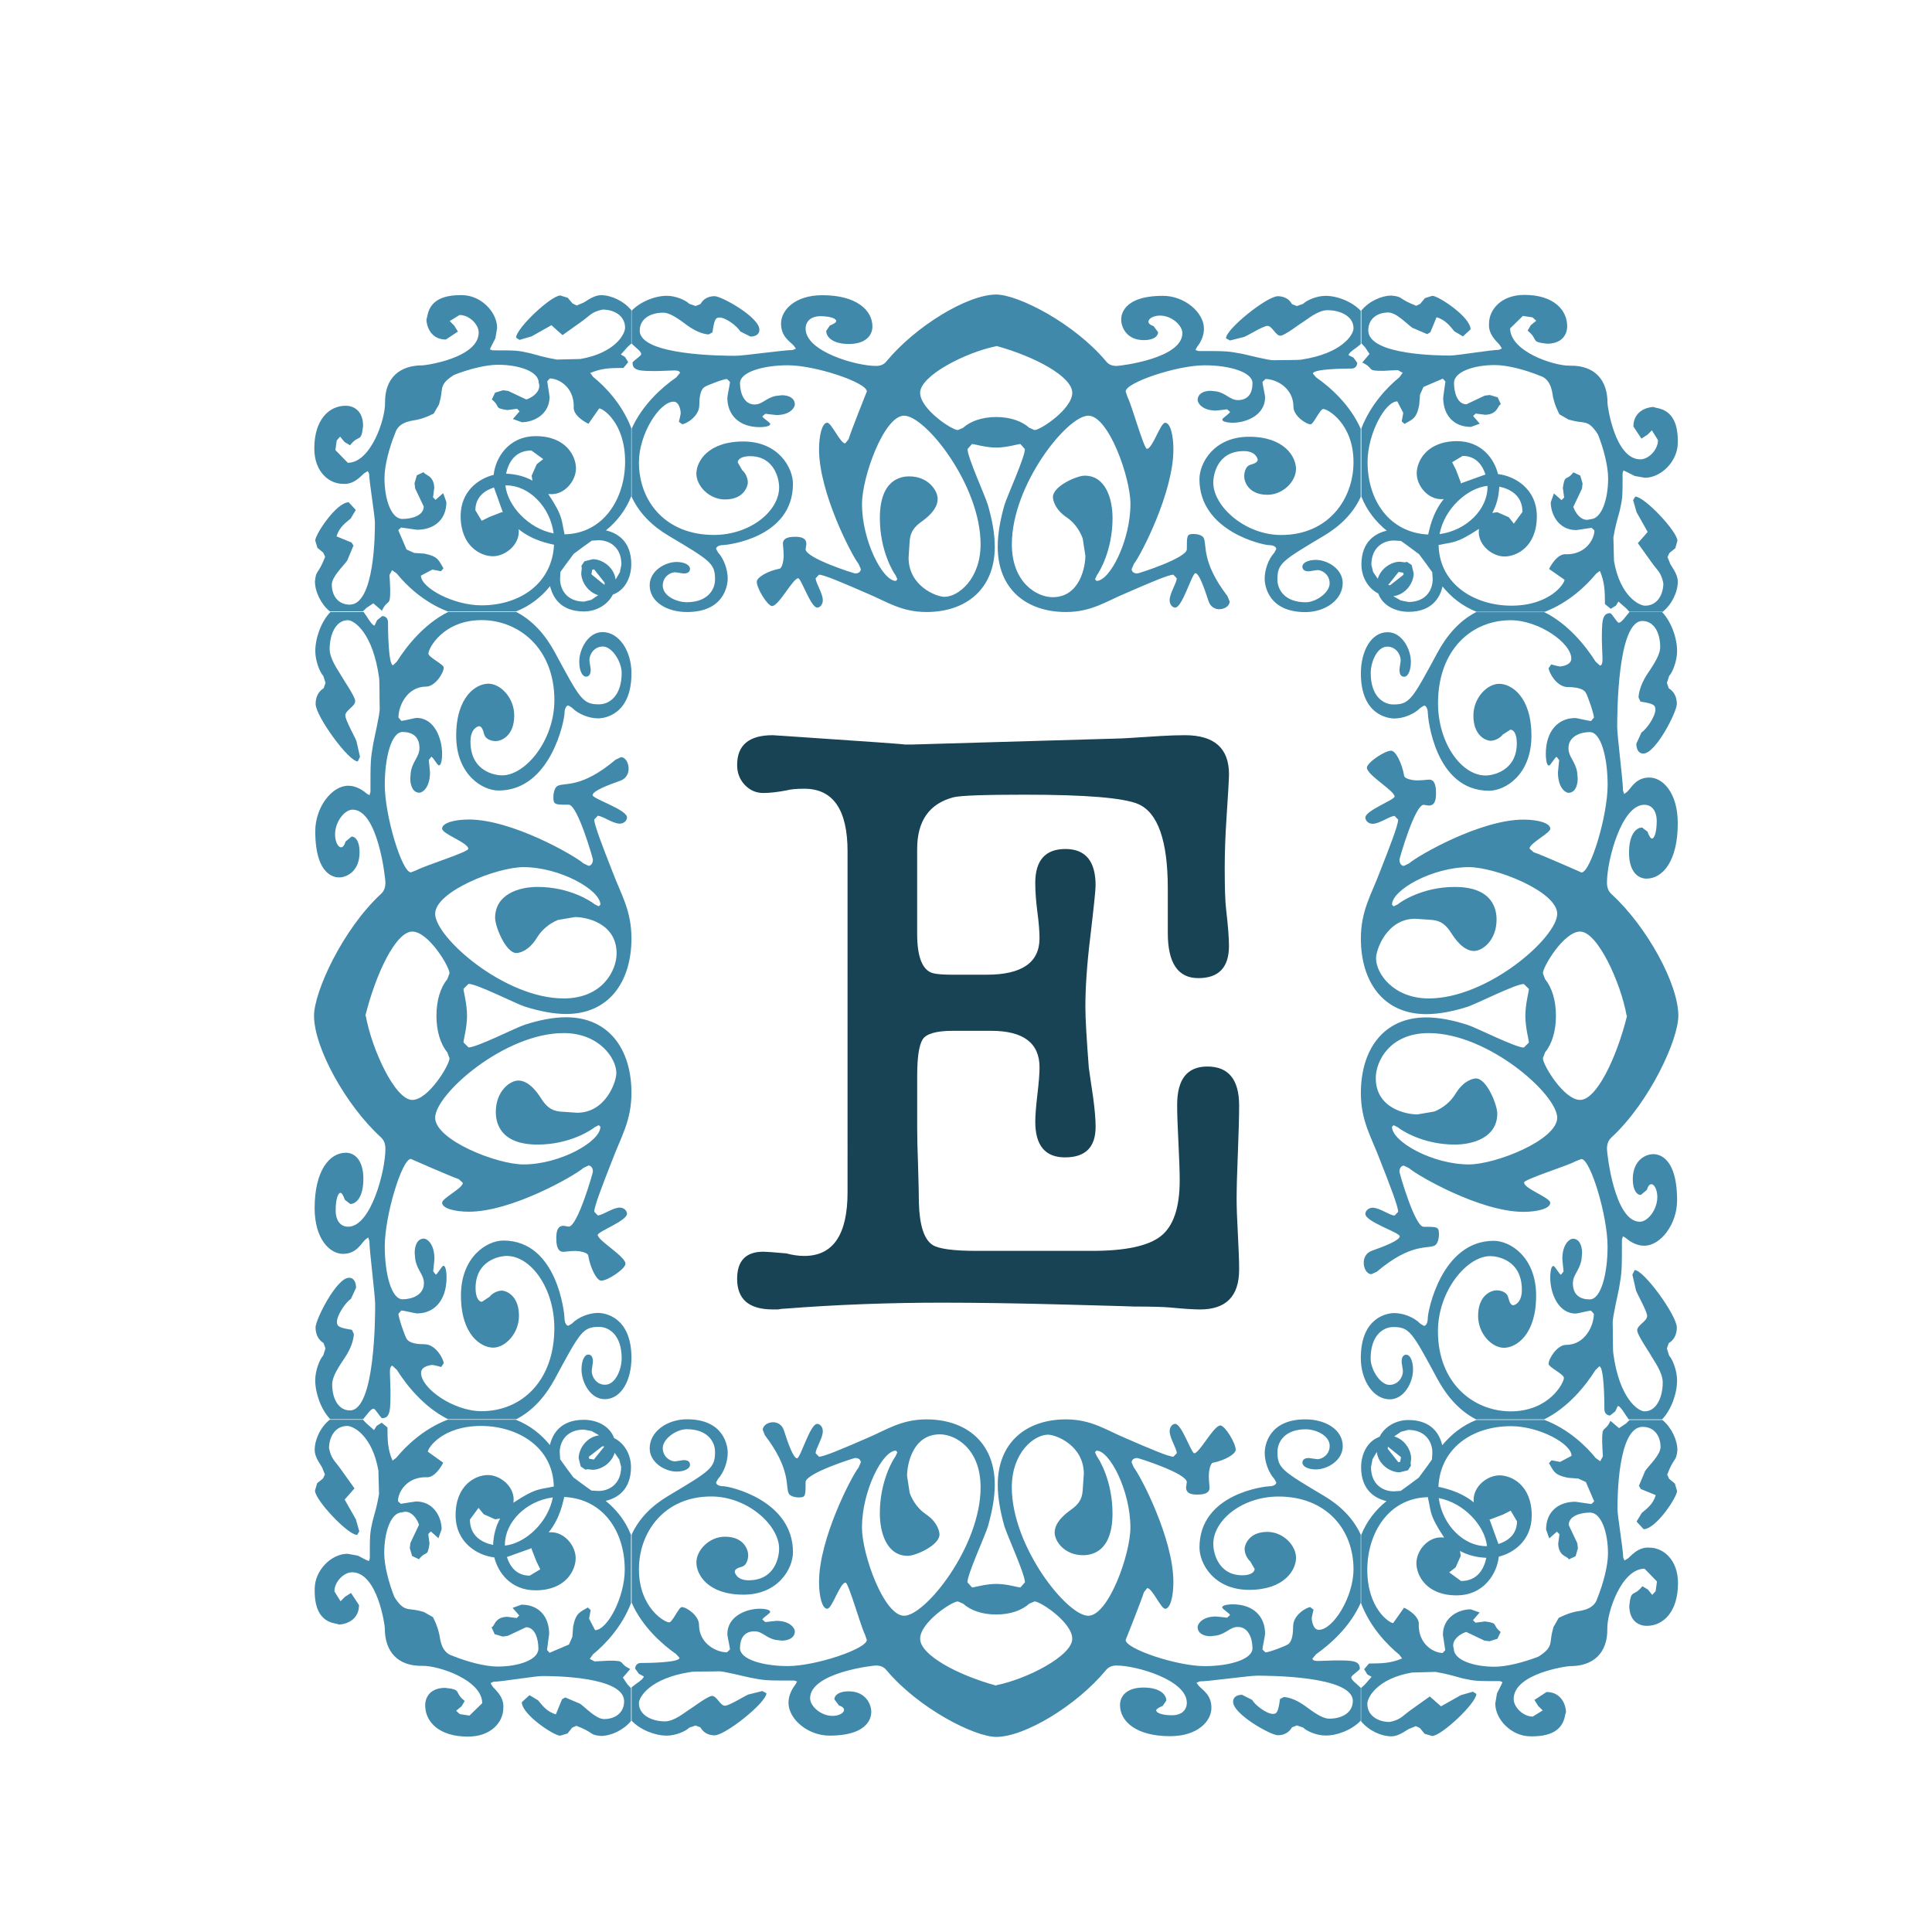 <?xml version="1.0" encoding="iso-8859-1"?>
<!-- Generator: Adobe Illustrator 13.0.0, SVG Export Plug-In . SVG Version: 6.00 Build 14948)  -->
<!DOCTYPE svg PUBLIC "-//W3C//DTD SVG 1.1//EN" "http://www.w3.org/Graphics/SVG/1.1/DTD/svg11.dtd">
<svg version="1.1" id="Layer_1" xmlns="http://www.w3.org/2000/svg" xmlns:xlink="http://www.w3.org/1999/xlink" x="0px" y="0px"
	 width="100px" height="100px" viewBox="0 0 100 100" enable-background="new 0 0 100 100" xml:space="preserve">
<g>
	<g>
		<g>
			<path fill="#4089AB" d="M20.544,34.241l-0.197,0.191c-0.247,0-0.264-1.84-0.264-2.227c0-0.215-0.15-0.318-0.299-0.318
				l-0.266,0.215l-0.129,0.275c-0.082,0-0.195-0.127-0.395-0.449l-0.169-0.247h-1.726c-0.473,0.494-0.779,1.335-0.779,2.018
				c0,0.518,0.236,1.097,0.414,1.288l0.116,0.361l-0.101,0.279c-0.245,0.146-0.412,0.425-0.412,0.812c0,0.618,1.7,2.971,2.181,2.971
				l0.116-0.234l-0.183-0.812c-0.064-0.193-0.578-1.093-0.578-1.327c0-0.277,0.513-0.468,0.513-0.747
				c0-0.239-0.631-1.136-0.743-1.347c-0.099-0.195-0.58-0.815-0.58-1.348c0-0.747,0.313-1.494,0.94-1.494
				c0.331,0,1.303,0.661,1.619,2.989c0.032,0.214,0.015,1.327,0.032,1.582c0.015,0.258-0.279,1.518-0.331,1.795
				c-0.148,0.859-0.148,0.923-0.148,2.525l-0.051,0.169l-0.146-0.086c-0.247-0.214-0.58-0.405-0.957-0.405
				c-0.844,0-1.703,1.112-1.703,2.353c0,2.392,1.09,2.392,1.241,2.392c0.346,0,1.052-0.279,1.052-1.303
				c0-0.578-0.213-0.812-0.413-0.812l-0.309,0.255c-0.069,0.215-0.148,0.301-0.236,0.301c-0.161,0-0.31-0.301-0.31-0.664
				c0-0.664,0.494-1.284,0.906-1.284c1.32,0,1.7,3.568,1.7,3.764c0,0.234-0.051,0.449-0.249,0.616
				c-1.975,1.84-3.441,5.043-3.446,6.286l0,0l0,0l0,0l0,0c0,1.645,1.634,4.618,3.446,6.279c0.198,0.174,0.249,0.389,0.249,0.619
				c0,1.115-0.743,4.023-1.93,4.023c-0.367,0-0.645-0.279-0.645-0.854c0-0.537,0.116-0.9,0.247-0.9c0.066,0,0.15,0.129,0.229,0.363
				l0.281,0.215c0.299,0,0.677-0.342,0.677-1.305c0-0.961-0.445-1.348-0.906-1.348c-0.842,0-1.617,0.92-1.617,2.867
				c0,1.604,0.79,2.367,1.466,2.367c0.679,0,0.911-0.49,1.14-0.723l0.167-0.127l0.062,0.188c0,0.514,0.298,2.801,0.298,3.273
				c0,0.598,0,5.492-1.303,5.492c-0.612,0-0.921-0.621-0.921-1.35c0-0.531,0.591-1.238,0.791-1.602
				c0.331-0.574,0.331-1.004,0.331-1.004l-0.101-0.215c-0.642-0.104-0.775-0.168-0.775-0.406c0-0.379,0.477-1.043,0.723-1.195
				l0.267-0.576c0-0.234-0.084-0.518-0.365-0.518c-0.644,0-1.732,2.162-1.732,2.568c0,0.385,0.167,0.664,0.412,0.809l0.101,0.279
				l-0.116,0.365c-0.178,0.191-0.414,0.77-0.414,1.279c0,0.691,0.307,1.531,0.779,2.023h1.694l0.202-0.244
				c0.164-0.215,0.262-0.299,0.346-0.299c0.101,0,0.363,0.488,0.444,0.488c0.43,0,0.43-0.449,0.43-1.432
				c0-0.146-0.03-0.83-0.03-0.961c0-0.215,0.052-0.322,0.131-0.322l0.229,0.215c0.494,0.787,1.411,1.941,2.654,2.555h3.525
				c0.878-0.449,1.531-1.219,2.007-2.104c1.303-2.414,1.434-2.676,2.278-2.676c0.528,0,1.172,0.43,1.172,1.629
				c0,0.557-0.315,1.365-0.859,1.365c-0.446,0-0.691-0.402-0.691-0.705c0-0.084,0.062-0.43,0.062-0.494
				c0-0.361-0.193-0.361-0.245-0.361c-0.185,0-0.346,0.299-0.346,0.771c0,0.664,0.459,1.537,1.202,1.537
				c0.859,0,1.383-0.986,1.383-2.137c0-2.115-1.366-2.328-1.73-2.328c-0.458,0-1.022,0.213-1.353,0.555l-0.183,0.107
				c-0.112,0-0.2-0.172-0.2-0.41c0-0.164-0.344-3.998-3.167-3.998c-0.841,0-2.192,0.836-2.192,2.848
				c0,2.029,1.037,2.695,1.668,2.695c0.625,0,1.335-0.729,1.335-1.648c0-1.111-0.728-1.303-0.878-1.303
				c-0.232,0-0.494,0.127-0.644,0.318l-0.393,0.26c-0.167,0-0.331-0.219-0.331-0.709c0-1.41,1.205-1.664,1.617-1.664
				c1.241,0,2.46,1.664,2.46,3.738c0,2.717-1.686,4.297-3.764,4.297c-1.454,0-3.135-1.178-3.135-1.986
				c0-0.342,0.496-0.406,0.593-0.406c0.066,0,0.449,0.104,0.449,0.104l0.131-0.191c0-0.191-0.397-0.986-0.994-0.986
				c-0.326,0-0.771-0.037-0.921-0.275c-0.099-0.145-0.429-1.111-0.429-1.303l0.15-0.168c0.131,0,0.708,0.15,0.822,0.15
				c0.876,0,1.52-0.668,1.52-1.865c0-0.125-0.017-0.6-0.163-0.6c-0.083,0-0.315,0.455-0.399,0.455l-0.131-0.172
				c0-0.023,0.064-0.557,0.064-0.645c0-0.791-0.393-1.045-0.543-1.045c-0.316,0-0.479,0.316-0.479,0.746l0.032,0.342
				c0.099,0.559,0.447,0.773,0.447,1.221c0,0.617-0.629,0.832-1.106,0.832c-0.58,0-0.921-1.324-0.921-2.736
				c0-1.605,0.889-4.529,1.351-4.529c0,0,2.083,0.918,2.475,1.045l0.215,0.195c0,0.277-1.073,0.791-1.073,1.025
				c0,0.297,0.659,0.467,1.387,0.467c2.227,0,5.46-1.859,5.926-2.264l0.262-0.127c0.131,0,0.23,0.127,0.23,0.316
				c0,0.064-0.794,2.848-1.252,2.848l-0.266-0.045c-0.262,0-0.378,0.195-0.378,0.641c0,0.662,0.232,0.707,0.363,0.707
				c0.131,0,0.299-0.045,0.644-0.045c0.146,0,0.608,0.064,0.645,0.234c0.114,0.668,0.444,1.305,0.674,1.305
				c0.346,0,1.256-0.619,1.256-0.875c0-0.385-1.435-1.201-1.435-1.494c0-0.174,1.514-0.73,1.514-1.094
				c0-0.145-0.146-0.32-0.378-0.32c-0.36,0-0.889,0.404-1.136,0.404l-0.182-0.191c0-0.277,0.412-1.342,0.958-2.732
				c0.425-1.137,0.968-1.971,0.968-3.422c0-2.266-1.183-3.91-3.377-3.91c-0.678,0-1.406,0.148-2.145,0.387
				c-0.466,0.15-2.475,1.174-2.909,1.174l-0.262-0.258c0-0.146,0.183-0.766,0.183-1.387l0,0l0,0l0,0l0,0
				c0-0.621-0.183-1.238-0.183-1.391l0.262-0.254c0.434,0,2.443,1.023,2.909,1.177c0.739,0.229,1.467,0.382,2.145,0.382
				c2.194,0,3.377-1.646,3.377-3.912c0-1.454-0.543-2.289-0.968-3.418c-0.545-1.389-0.958-2.458-0.958-2.737l0.182-0.191
				c0.247,0,0.775,0.406,1.136,0.406c0.232,0,0.378-0.171,0.378-0.322c0-0.406-1.78-0.962-1.78-1.153
				c0-0.214,0.775-0.515,1.434-0.747c0.313-0.109,0.43-0.384,0.43-0.618c0-0.303-0.163-0.601-0.397-0.601l-0.279,0.131
				c-1.814,1.535-2.673,1.153-3.019,1.368c-0.131,0.083-0.2,0.341-0.2,0.575c0,0.387,0.084,0.387,0.794,0.387
				c0.458,0,1.252,2.778,1.252,2.84c0,0.195-0.099,0.322-0.23,0.322l-0.262-0.127c-0.466-0.41-3.699-2.269-5.926-2.269
				c-0.728,0-1.387,0.171-1.387,0.472c0,0.279,1.354,0.724,1.354,1.045c0,0.172-2.28,0.878-2.69,1.112l-0.281,0.107
				c-0.462,0-1.351-2.929-1.351-4.53c0-1.415,0.341-2.737,0.921-2.737c0.477,0,0.874,0.214,0.874,0.831
				c0,0.453-0.346,0.668-0.444,1.22l-0.032,0.346c0,0.425,0.163,0.747,0.477,0.747c0.15,0,0.545-0.258,0.545-1.05
				c0-0.086-0.064-0.619-0.064-0.642l0.131-0.167c0.084,0,0.313,0.444,0.393,0.444c0.152,0,0.167-0.468,0.167-0.595
				c0-0.792-0.397-1.861-1.318-1.861c-0.116,0-0.661,0.152-0.792,0.152l-0.15-0.176c0-0.595,0.444-1.598,1.438-1.598
				c0.457,0,0.906-0.706,0.906-0.985c0-0.169-0.794-0.532-0.794-0.724c0-0.262,0.758-1.732,2.757-1.732
				c1.896,0,3.764,1.432,3.764,4.146c0,2.069-1.486,3.89-2.709,3.89c-0.326,0-1.634-0.176-1.634-1.752
				c0-0.689,0.397-0.792,0.444-0.792c0.12,0,0.2,0.153,0.266,0.425c0.069,0.236,0.348,0.346,0.597,0.346
				c0.262,0,0.958-0.238,0.958-1.327c0-0.921-0.711-1.645-1.34-1.645c-0.627,0-1.664,0.659-1.664,2.694
				c0,2.005,1.351,2.836,2.192,2.836c2.707,0,3.414-3.652,3.414-3.993c0-0.234,0.088-0.41,0.2-0.41l0.183,0.112
				c0.331,0.343,0.895,0.556,1.353,0.556c0.365,0,1.73-0.213,1.73-2.332c0-1.157-0.642-2.134-1.497-2.134
				c-0.743,0-1.205,0.874-1.205,1.533c0,0.475,0.163,0.773,0.346,0.773c0.047,0,0.247,0,0.247-0.363c0-0.064-0.069-0.41-0.069-0.492
				c0-0.298,0.251-0.704,0.696-0.704c0.477,0,0.975,0.786,0.975,1.368c0,1.196-0.644,1.625-1.172,1.625
				c-0.844,0-0.975-0.26-2.278-2.675c-0.477-0.887-1.129-1.653-2.007-2.106h-3.525C21.955,32.293,21.038,33.455,20.544,34.241z
				 M29.175,53.472c1.816,0,2.727,1.282,2.727,2.073c0,0.449-0.547,2.051-2.035,2.051l-0.874-0.061
				c-0.477-0.047-0.728-0.276-0.99-0.687c-0.163-0.257-0.607-0.919-1.172-0.919c-0.445,0-1.168,0.559-1.168,1.623
				c0,0.492,0.163,1.691,2.162,1.691c1.681,0,2.806-0.77,2.952-0.896l0.215-0.111l0.084,0.088c0,0.77-2.098,1.947-3.979,1.947
				c-1.387,0-4.573-1.266-4.573-2.418C22.524,56.639,26.107,53.472,29.175,53.472z M22.59,52.576L22.59,52.576L22.59,52.576
				L22.59,52.576L22.59,52.576c0,0.812,0.215,1.471,0.565,1.9l0.112,0.299c0,0.346-1.089,2.157-1.928,2.157
				c-0.893,0-2.098-2.628-2.407-4.356h-0.021c0.545-2.201,1.586-4.358,2.428-4.358c0.839,0,1.928,1.816,1.928,2.158l-0.112,0.3
				C22.805,51.104,22.59,51.768,22.59,52.576z M27.097,44.883c1.881,0,3.979,1.177,3.979,1.943l-0.084,0.083l-0.215-0.103
				c-0.146-0.129-1.271-0.899-2.952-0.899c-0.972,0-2.198,0.382-2.198,1.606c0,0.444,0.55,1.816,1.105,1.816
				c0.121,0,0.627-0.084,1.057-0.79c0.247-0.406,0.629-0.732,1.09-0.923l0.889-0.15c0.513,0,2.147,0.279,2.147,1.883
				c0,0.874-0.724,2.33-2.74,2.33c-3.068,0-6.651-3.163-6.651-4.38C22.524,46.144,25.71,44.883,27.097,44.883z"/>
		</g>
		<g>
			<path fill="#4089AB" d="M68.129,19.538l-0.174-0.2c0-0.247,1.658-0.262,2.004-0.262c0.195,0,0.291-0.15,0.291-0.298l-0.193-0.267
				l-0.252-0.126c0-0.088,0.121-0.2,0.41-0.397l0.217-0.176v-1.724c-0.439-0.468-1.197-0.775-1.822-0.775
				c-0.461,0-0.986,0.232-1.158,0.414l-0.328,0.114l-0.25-0.099c-0.137-0.247-0.385-0.41-0.734-0.41
				c-0.561,0-2.684,1.699-2.684,2.179l0.209,0.112l0.736-0.185c0.174-0.062,0.986-0.571,1.201-0.571c0.248,0,0.42,0.509,0.672,0.509
				c0.215,0,1.023-0.629,1.219-0.743c0.17-0.101,0.73-0.578,1.211-0.578c0.678,0,1.354,0.312,1.354,0.938
				c0,0.335-0.598,1.303-2.703,1.621c-0.191,0.032-1.195,0.018-1.426,0.032c-0.236,0.015-1.371-0.277-1.623-0.331
				c-0.771-0.146-0.828-0.146-2.279-0.146l-0.15-0.051l0.074-0.148c0.195-0.245,0.365-0.58,0.365-0.958c0-0.841-1-1.7-2.121-1.7
				c-2.162,0-2.162,1.088-2.162,1.236c0,0.35,0.248,1.057,1.176,1.057c0.52,0,0.734-0.215,0.734-0.412l-0.234-0.312
				c-0.189-0.066-0.266-0.15-0.266-0.229c0-0.167,0.266-0.318,0.596-0.318c0.596,0,1.16,0.496,1.16,0.91
				c0,1.318-3.227,1.696-3.398,1.696c-0.215,0-0.402-0.047-0.559-0.247c-1.66-1.977-4.555-3.446-5.676-3.448l0,0h-0.004l0,0l0,0
				c-1.486,0.002-4.168,1.636-5.671,3.448c-0.154,0.2-0.35,0.247-0.56,0.247c-1.005,0-3.633-0.739-3.633-1.928
				c0-0.36,0.251-0.646,0.777-0.646c0.479,0,0.809,0.118,0.809,0.249c0,0.069-0.116,0.148-0.331,0.234l-0.189,0.279
				c0,0.294,0.305,0.676,1.174,0.676c0.872,0,1.218-0.447,1.218-0.906c0-0.844-0.831-1.619-2.587-1.619
				c-1.447,0-2.143,0.792-2.143,1.466c0,0.676,0.442,0.91,0.657,1.142l0.114,0.161l-0.174,0.069c-0.461,0-2.527,0.298-2.952,0.298
				c-0.541,0-4.959,0-4.959-1.303c0-0.612,0.556-0.928,1.211-0.928c0.485,0,1.121,0.597,1.451,0.792
				c0.52,0.333,0.906,0.333,0.906,0.333l0.195-0.104c0.095-0.64,0.15-0.771,0.365-0.771c0.346,0,0.944,0.477,1.08,0.724l0.522,0.262
				c0.215,0,0.464-0.08,0.464-0.358c0-0.642-1.95-1.733-2.321-1.733c-0.346,0-0.595,0.164-0.73,0.41l-0.251,0.099l-0.331-0.114
				c-0.17-0.182-0.693-0.414-1.155-0.414c-0.625,0-1.383,0.307-1.825,0.775v1.701l0.219,0.199c0.2,0.168,0.275,0.262,0.275,0.346
				c0,0.099-0.447,0.361-0.447,0.445c0,0.429,0.406,0.429,1.297,0.429c0.135,0,0.751-0.032,0.868-0.032
				c0.193,0,0.29,0.052,0.29,0.131l-0.195,0.232c-0.708,0.487-1.752,1.406-2.306,2.654v3.525c0.406,0.878,1.097,1.529,1.9,2.007
				c2.186,1.303,2.416,1.434,2.416,2.271c0,0.533-0.389,1.177-1.469,1.177c-0.502,0-1.237-0.313-1.237-0.859
				c0-0.444,0.37-0.691,0.64-0.691l0.444,0.064c0.326,0,0.326-0.2,0.326-0.247c0-0.182-0.271-0.35-0.695-0.35
				c-0.595,0-1.392,0.461-1.392,1.208c0,0.859,0.891,1.383,1.933,1.383c1.911,0,2.106-1.368,2.106-1.732
				c0-0.462-0.195-1.022-0.5-1.351l-0.101-0.183c0-0.116,0.155-0.2,0.369-0.2c0.153,0,3.609-0.346,3.609-3.167
				c0-0.839-0.754-2.194-2.568-2.194c-1.836,0-2.431,1.037-2.431,1.666c0,0.627,0.655,1.335,1.486,1.335
				c1.005,0,1.177-0.724,1.177-0.876c0-0.23-0.116-0.492-0.29-0.642l-0.232-0.399c0-0.161,0.195-0.324,0.636-0.324
				c1.277,0,1.507,1.205,1.507,1.612c0,1.241-1.507,2.465-3.377,2.465c-2.452,0-3.88-1.685-3.88-3.768
				c0-1.447,1.061-3.13,1.793-3.13c0.309,0,0.369,0.491,0.369,0.595c0,0.064-0.094,0.446-0.094,0.446l0.169,0.127
				c0.176,0,0.887-0.393,0.887-0.986c0-0.335,0.041-0.779,0.255-0.93c0.129-0.096,1-0.427,1.175-0.427l0.157,0.148
				c0,0.135-0.135,0.71-0.135,0.827c0,0.874,0.595,1.518,1.677,1.518c0.118,0,0.543-0.015,0.543-0.167
				c0-0.079-0.406-0.309-0.406-0.393l0.152-0.131c0.02,0,0.505,0.064,0.58,0.064c0.715,0,0.947-0.397,0.947-0.545
				c0-0.313-0.288-0.48-0.672-0.48l-0.311,0.036c-0.504,0.099-0.696,0.444-1.099,0.444c-0.561,0-0.756-0.625-0.756-1.105
				c0-0.575,1.2-0.925,2.471-0.925c1.447,0,4.094,0.895,4.094,1.354c0,0-0.831,2.079-0.947,2.478l-0.174,0.212
				c-0.251,0-0.715-1.071-0.928-1.071c-0.268,0-0.425,0.659-0.425,1.382c0,2.229,1.681,5.464,2.048,5.928l0.114,0.264
				c0,0.131-0.114,0.229-0.29,0.229c-0.056,0-2.568-0.794-2.568-1.256l0.041-0.262c0-0.262-0.174-0.382-0.58-0.382
				c-0.597,0-0.635,0.232-0.635,0.365c0,0.133,0.039,0.294,0.039,0.644c0,0.148-0.06,0.612-0.215,0.644
				c-0.595,0.112-1.177,0.445-1.177,0.677c0,0.346,0.561,1.256,0.792,1.256c0.346,0,1.08-1.438,1.351-1.438
				c0.154,0,0.655,1.518,0.985,1.518c0.135,0,0.29-0.148,0.29-0.382c0-0.358-0.37-0.891-0.37-1.136l0.174-0.185
				c0.251,0,1.218,0.414,2.474,0.962c1.024,0.425,1.775,0.97,3.087,0.97c2.046,0,3.536-1.185,3.536-3.381
				c0-0.677-0.14-1.402-0.351-2.143c-0.135-0.463-1.06-2.479-1.06-2.909l0.232-0.262c0.133,0,0.691,0.183,1.25,0.183l0,0l0,0h0.004
				l0,0c0.561,0,1.117-0.183,1.252-0.183l0.232,0.262c0,0.43-0.926,2.446-1.063,2.909c-0.21,0.741-0.344,1.466-0.344,2.143
				c0,2.196,1.485,3.381,3.532,3.381c1.311,0,2.066-0.545,3.088-0.97c1.256-0.548,2.221-0.962,2.471-0.962l0.176,0.185
				c0,0.245-0.369,0.777-0.369,1.136c0,0.234,0.154,0.382,0.289,0.382c0.369,0,0.869-1.78,1.047-1.78
				c0.188,0,0.459,0.773,0.674,1.435c0.096,0.313,0.346,0.429,0.561,0.429c0.266,0,0.535-0.163,0.535-0.399l-0.111-0.277
				c-1.389-1.816-1.045-2.675-1.238-3.025c-0.074-0.127-0.307-0.193-0.521-0.193c-0.346,0-0.346,0.083-0.346,0.79
				c0,0.461-2.51,1.256-2.566,1.256c-0.176,0-0.289-0.099-0.289-0.229l0.113-0.264c0.367-0.464,2.047-3.699,2.047-5.928
				c0-0.723-0.154-1.382-0.426-1.382c-0.248,0-0.654,1.35-0.945,1.35c-0.154,0-0.789-2.273-1.004-2.686l-0.096-0.284
				c0-0.459,2.646-1.354,4.094-1.354c1.275,0,2.471,0.35,2.471,0.925c0,0.481-0.195,0.876-0.756,0.876
				c-0.406,0-0.594-0.346-1.098-0.447l-0.309-0.034c-0.387,0-0.676,0.166-0.676,0.481c0,0.146,0.232,0.543,0.947,0.543
				c0.074,0,0.561-0.066,0.578-0.066l0.15,0.131c0,0.088-0.398,0.318-0.398,0.397c0,0.15,0.42,0.167,0.539,0.167
				c0.711,0,1.676-0.397,1.676-1.32c0-0.118-0.135-0.659-0.135-0.794l0.156-0.148c0.539,0,1.445,0.447,1.445,1.437
				c0,0.459,0.641,0.906,0.891,0.906c0.15,0,0.482-0.792,0.656-0.792c0.23,0,1.562,0.76,1.562,2.754c0,1.9-1.293,3.768-3.744,3.768
				c-1.873,0-3.514-1.486-3.514-2.711c0-0.324,0.156-1.632,1.584-1.632c0.613,0,0.715,0.397,0.715,0.449
				c0,0.112-0.137,0.198-0.391,0.262c-0.211,0.064-0.307,0.346-0.307,0.597c0,0.262,0.211,0.953,1.201,0.953
				c0.826,0,1.48-0.708,1.48-1.335s-0.594-1.668-2.43-1.668c-1.814,0-2.568,1.354-2.568,2.196c0,2.708,3.303,3.414,3.607,3.414
				c0.215,0,0.369,0.084,0.369,0.2l-0.094,0.183c-0.309,0.329-0.506,0.889-0.506,1.351c0,0.365,0.197,1.732,2.107,1.732
				c1.041,0,1.932-0.644,1.932-1.503c0-0.739-0.797-1.2-1.391-1.2c-0.426,0-0.695,0.163-0.695,0.344c0,0.051,0,0.249,0.326,0.249
				l0.449-0.067c0.266,0,0.635,0.245,0.635,0.691c0,0.481-0.715,0.977-1.236,0.977c-1.08,0-1.467-0.644-1.467-1.177
				c0-0.837,0.232-0.968,2.414-2.271c0.803-0.479,1.498-1.129,1.896-2.007v-3.525C69.881,20.944,68.834,20.025,68.129,19.538z
				 M50.755,28.169c0,1.812-1.162,2.723-1.872,2.723c-0.406,0-1.855-0.545-1.855-2.031l0.058-0.874
				c0.041-0.477,0.251-0.724,0.616-0.99c0.232-0.164,0.831-0.608,0.831-1.172c0-0.447-0.5-1.168-1.466-1.168
				c-0.444,0-1.526,0.163-1.526,2.162c0,1.681,0.695,2.804,0.812,2.952l0.094,0.21l-0.075,0.088c-0.695,0-1.756-2.1-1.756-3.983
				c0-1.383,1.136-4.571,2.181-4.571C47.897,21.516,50.755,25.101,50.755,28.169z M51.564,21.584L51.564,21.584h-0.004l0,0l0,0
				c-0.73,0.004-1.327,0.214-1.711,0.56l-0.271,0.116c-0.312,0-1.952-1.091-1.952-1.928c0-0.896,2.373-2.098,3.938-2.413v-0.015
				c1.988,0.543,3.936,1.584,3.936,2.428c0,0.837-1.643,1.928-1.951,1.928l-0.271-0.116C52.893,21.799,52.297,21.588,51.564,21.584z
				 M58.512,26.086c0,1.883-1.061,3.983-1.756,3.983l-0.078-0.088l0.098-0.21c0.115-0.148,0.809-1.271,0.809-2.952
				c0-0.979-0.344-2.199-1.445-2.199c-0.404,0-1.641,0.545-1.641,1.108c0,0.112,0.076,0.629,0.717,1.054
				c0.365,0.249,0.654,0.627,0.824,1.088l0.139,0.896c0,0.507-0.252,2.145-1.699,2.145c-0.791,0-2.107-0.732-2.107-2.742
				c0-3.068,2.857-6.653,3.959-6.653C57.375,21.516,58.512,24.704,58.512,26.086z"/>
		</g>
		<g>
			<path fill="#4089AB" d="M82.582,70.912l0.197-0.189c0.248,0,0.264,1.836,0.264,2.221c0,0.215,0.15,0.322,0.297,0.322l0.266-0.215
				l0.131-0.277c0.08,0,0.195,0.127,0.396,0.449l0.17,0.244h1.725c0.473-0.488,0.777-1.332,0.777-2.018
				c0-0.514-0.234-1.094-0.412-1.285l-0.115-0.365l0.096-0.279c0.25-0.145,0.418-0.424,0.418-0.809c0-0.621-1.701-2.973-2.182-2.973
				l-0.117,0.24l0.184,0.809c0.064,0.191,0.578,1.088,0.578,1.326c0,0.279-0.514,0.471-0.514,0.748c0,0.234,0.631,1.133,0.742,1.348
				c0.1,0.191,0.58,0.811,0.58,1.348c0,0.746-0.314,1.494-0.941,1.494c-0.33,0-1.305-0.66-1.617-2.994
				c-0.033-0.215-0.016-1.322-0.033-1.58c-0.016-0.26,0.279-1.518,0.33-1.797c0.148-0.854,0.148-0.916,0.148-2.521l0.053-0.168
				l0.145,0.084c0.248,0.215,0.58,0.404,0.959,0.404c0.842,0,1.699-1.109,1.699-2.348c0-2.393-1.088-2.393-1.238-2.393
				c-0.346,0-1.055,0.273-1.055,1.299c0,0.576,0.215,0.814,0.414,0.814l0.311-0.258c0.068-0.215,0.148-0.299,0.234-0.299
				c0.162,0,0.311,0.299,0.311,0.66c0,0.664-0.498,1.283-0.906,1.283c-1.32,0-1.701-3.568-1.701-3.764
				c0-0.23,0.053-0.445,0.25-0.615c1.975-1.839,3.441-5.042,3.445-6.283l0,0l0,0l0,0l0,0c0-1.648-1.633-4.618-3.445-6.282
				c-0.197-0.171-0.25-0.386-0.25-0.62c0-1.112,0.744-4.017,1.932-4.017c0.365,0,0.643,0.277,0.643,0.85
				c0,0.541-0.115,0.897-0.246,0.897c-0.066,0-0.15-0.126-0.23-0.356l-0.283-0.215c-0.295,0-0.674,0.341-0.674,1.303
				s0.445,1.342,0.906,1.342c0.842,0,1.617-0.917,1.617-2.859c0-1.606-0.791-2.373-1.467-2.373c-0.678,0-0.91,0.487-1.141,0.728
				l-0.166,0.126l-0.062-0.191c0-0.518-0.299-2.802-0.299-3.274c0-0.597,0-5.492,1.303-5.492c0.611,0,0.922,0.621,0.922,1.346
				c0,0.537-0.592,1.241-0.791,1.602c-0.33,0.58-0.33,1.009-0.33,1.009l0.102,0.215c0.641,0.103,0.771,0.167,0.771,0.406
				c0,0.382-0.477,1.045-0.721,1.191l-0.266,0.582c0,0.229,0.08,0.511,0.363,0.511c0.641,0,1.734-2.158,1.734-2.565
				c0-0.387-0.168-0.666-0.418-0.812l-0.096-0.279l0.115-0.361c0.178-0.191,0.412-0.771,0.412-1.284
				c0-0.687-0.305-1.529-0.777-2.022h-1.693l-0.201,0.247c-0.164,0.214-0.266,0.303-0.346,0.303c-0.102,0-0.363-0.494-0.447-0.494
				c-0.43,0-0.43,0.449-0.43,1.43c0,0.152,0.033,0.835,0.033,0.962c0,0.214-0.053,0.322-0.131,0.322l-0.23-0.21
				c-0.494-0.786-1.41-1.943-2.656-2.559h-3.523c-0.877,0.453-1.529,1.219-2.006,2.106c-1.305,2.416-1.436,2.675-2.279,2.675
				c-0.527,0-1.172-0.429-1.172-1.625c0-0.556,0.316-1.368,0.859-1.368c0.443,0,0.691,0.406,0.691,0.706
				c0,0.08-0.062,0.425-0.062,0.49c0,0.363,0.193,0.363,0.244,0.363c0.186,0,0.346-0.298,0.346-0.773
				c0-0.659-0.459-1.533-1.205-1.533c-0.855,0-1.383,0.981-1.383,2.134c0,2.119,1.369,2.332,1.734,2.332
				c0.457,0,1.021-0.213,1.352-0.556l0.184-0.112c0.111,0,0.197,0.176,0.197,0.41c0,0.172,0.346,3.998,3.168,3.998
				c0.842,0,2.193-0.835,2.193-2.84c0-2.036-1.037-2.694-1.67-2.694c-0.623,0-1.334,0.723-1.334,1.645
				c0,1.112,0.727,1.303,0.877,1.303c0.23,0,0.492-0.127,0.645-0.322l0.393-0.253c0.168,0,0.332,0.21,0.332,0.702
				c0,1.411-1.205,1.67-1.619,1.67c-1.24,0-2.459-1.67-2.459-3.745c0-2.709,1.686-4.292,3.764-4.292
				c1.449,0,3.135,1.176,3.135,1.988c0,0.342-0.498,0.404-0.592,0.404c-0.068,0-0.449-0.105-0.449-0.105l-0.131,0.193
				c0,0.191,0.396,0.981,0.994,0.981c0.324,0,0.77,0.045,0.92,0.279c0.1,0.146,0.43,1.108,0.43,1.299l-0.15,0.176
				c-0.133,0-0.709-0.152-0.824-0.152c-0.873,0-1.518,0.664-1.518,1.861c0,0.127,0.018,0.599,0.162,0.599
				c0.084,0,0.316-0.449,0.398-0.449l0.133,0.167c0,0.023-0.064,0.556-0.064,0.642c0,0.796,0.393,1.05,0.543,1.05
				c0.316,0,0.479-0.322,0.479-0.747l-0.031-0.341c-0.102-0.556-0.447-0.771-0.447-1.224c0-0.616,0.629-0.831,1.105-0.831
				c0.58,0,0.922,1.322,0.922,2.737c0,1.602-0.889,4.53-1.352,4.53c0,0-2.078-0.921-2.475-1.048l-0.215-0.191
				c0-0.279,1.074-0.794,1.074-1.026c0-0.301-0.66-0.472-1.389-0.472c-2.225,0-5.459,1.859-5.924,2.269l-0.264,0.127
				c-0.131,0-0.229-0.127-0.229-0.322c0-0.062,0.795-2.84,1.252-2.84l0.266,0.039c0.262,0,0.375-0.189,0.375-0.64
				c0-0.664-0.229-0.702-0.359-0.702s-0.299,0.039-0.645,0.039c-0.15,0-0.607-0.062-0.645-0.23
				c-0.113-0.667-0.443-1.307-0.674-1.307c-0.346,0-1.256,0.625-1.256,0.878c0,0.382,1.434,1.196,1.434,1.494
				c0,0.172-1.514,0.728-1.514,1.089c0,0.15,0.146,0.322,0.379,0.322c0.359,0,0.889-0.406,1.135-0.406l0.184,0.191
				c0,0.281-0.412,1.348-0.959,2.737c-0.424,1.133-0.971,1.969-0.971,3.418c0,2.265,1.186,3.912,3.381,3.912
				c0.678,0,1.406-0.148,2.145-0.382c0.465-0.153,2.475-1.177,2.908-1.177l0.262,0.254c0,0.152-0.182,0.77-0.182,1.391l0,0l0,0l0,0
				l0,0c0,0.621,0.182,1.241,0.182,1.387l-0.262,0.258c-0.434,0-2.443-1.023-2.908-1.174c-0.738-0.236-1.467-0.387-2.145-0.387
				c-2.195,0-3.381,1.645-3.381,3.914c0,1.451,0.547,2.285,0.971,3.418c0.547,1.387,0.959,2.455,0.959,2.732l-0.184,0.191
				c-0.246,0-0.775-0.404-1.135-0.404c-0.232,0-0.379,0.176-0.379,0.32c0,0.406,1.779,0.963,1.779,1.158
				c0,0.209-0.773,0.512-1.434,0.746c-0.314,0.107-0.43,0.383-0.43,0.621c0,0.299,0.164,0.594,0.398,0.594l0.279-0.125
				c1.812-1.537,2.672-1.154,3.018-1.369c0.131-0.086,0.199-0.34,0.199-0.578c0-0.381-0.082-0.381-0.793-0.381
				c-0.457,0-1.252-2.783-1.252-2.848c0-0.189,0.098-0.316,0.229-0.316l0.264,0.127c0.465,0.404,3.699,2.264,5.924,2.264
				c0.729,0,1.389-0.17,1.389-0.467c0-0.277-1.355-0.729-1.355-1.051c0-0.17,2.279-0.873,2.689-1.111l0.281-0.104
				c0.463,0,1.352,2.924,1.352,4.529c0,1.412-0.342,2.736-0.922,2.736c-0.477,0-0.873-0.213-0.873-0.832
				c0-0.447,0.346-0.662,0.443-1.221l0.033-0.342c0-0.43-0.164-0.746-0.477-0.746c-0.152,0-0.545,0.254-0.545,1.049
				c0,0.084,0.064,0.621,0.064,0.641l-0.131,0.172c-0.084,0-0.314-0.451-0.396-0.451c-0.15,0-0.164,0.471-0.164,0.602
				c0,0.785,0.396,1.859,1.318,1.859c0.115,0,0.658-0.15,0.791-0.15l0.15,0.168c0,0.598-0.449,1.604-1.438,1.604
				c-0.459,0-0.906,0.707-0.906,0.984c0,0.168,0.793,0.533,0.793,0.725c0,0.256-0.76,1.732-2.756,1.732
				c-1.896,0-3.764-1.43-3.764-4.148c0-2.072,1.486-3.887,2.709-3.887c0.326,0,1.635,0.17,1.635,1.748
				c0,0.688-0.398,0.795-0.447,0.795c-0.117,0-0.197-0.15-0.266-0.43c-0.066-0.234-0.346-0.342-0.596-0.342
				c-0.262,0-0.957,0.234-0.957,1.326c0,0.92,0.711,1.648,1.338,1.648c0.629,0,1.666-0.666,1.666-2.695
				c0-2.012-1.35-2.842-2.193-2.842c-2.707,0-3.414,3.65-3.414,3.992c0,0.238-0.086,0.41-0.197,0.41l-0.184-0.107
				c-0.33-0.342-0.895-0.555-1.352-0.555c-0.365,0-1.734,0.213-1.734,2.328c0,1.156,0.645,2.137,1.5,2.137
				c0.742,0,1.203-0.873,1.203-1.537c0-0.473-0.162-0.771-0.346-0.771c-0.047,0-0.246,0-0.246,0.361c0,0.064,0.068,0.41,0.068,0.494
				c0,0.303-0.25,0.705-0.695,0.705c-0.477,0-0.975-0.789-0.975-1.365c0-1.199,0.645-1.629,1.172-1.629
				c0.844,0,0.975,0.262,2.279,2.678c0.477,0.883,1.129,1.652,2.006,2.102h3.523C81.172,72.855,82.088,71.699,82.582,70.912z
				 M73.951,51.679c-1.816,0-2.727-1.284-2.727-2.074c0-0.447,0.547-2.051,2.033-2.051l0.875,0.062
				c0.477,0.045,0.727,0.279,0.99,0.685c0.162,0.257,0.607,0.921,1.172,0.921c0.445,0,1.168-0.556,1.168-1.625
				c0-0.491-0.162-1.689-2.162-1.689c-1.68,0-2.805,0.771-2.951,0.899l-0.215,0.107l-0.084-0.088c0-0.767,2.098-1.943,3.979-1.943
				c1.387,0,4.572,1.261,4.572,2.416C80.602,48.516,77.02,51.679,73.951,51.679z M80.535,52.576L80.535,52.576L80.535,52.576
				L80.535,52.576L80.535,52.576c0-0.809-0.215-1.473-0.564-1.9l-0.111-0.3c0-0.341,1.088-2.158,1.928-2.158
				c0.895,0,2.098,2.626,2.408,4.358h0.021c-0.547,2.203-1.588,4.356-2.43,4.356c-0.84,0-1.928-1.812-1.928-2.157l0.111-0.299
				C80.32,54.047,80.535,53.388,80.535,52.576z M76.029,60.271c-1.881,0-3.979-1.178-3.979-1.947l0.084-0.084l0.215,0.107
				c0.146,0.127,1.271,0.896,2.951,0.896c0.973,0,2.199-0.385,2.199-1.605c0-0.449-0.545-1.818-1.105-1.818
				c-0.121,0-0.629,0.086-1.057,0.795c-0.246,0.405-0.629,0.725-1.09,0.916l-0.889,0.152c-0.514,0-2.148-0.279-2.148-1.881
				c0-0.877,0.725-2.329,2.74-2.329c3.068,0,6.65,3.165,6.65,4.38C80.602,59.006,77.416,60.271,76.029,60.271z"/>
		</g>
		<g>
			<path fill="#4089AB" d="M34.998,85.617l0.174,0.193c0,0.25-1.66,0.266-2.005,0.266c-0.195,0-0.29,0.148-0.29,0.295l0.193,0.266
				l0.251,0.133c0,0.082-0.12,0.197-0.41,0.396l-0.219,0.17v1.727c0.442,0.469,1.2,0.773,1.825,0.773
				c0.462,0,0.985-0.23,1.155-0.412l0.331-0.111l0.251,0.096c0.135,0.244,0.384,0.412,0.73,0.412c0.565,0,2.686-1.701,2.686-2.178
				l-0.21-0.115l-0.734,0.182c-0.174,0.07-0.985,0.578-1.2,0.578c-0.251,0-0.421-0.508-0.672-0.508c-0.215,0-1.024,0.621-1.22,0.738
				c-0.171,0.098-0.729,0.58-1.21,0.58c-0.676,0-1.353-0.314-1.353-0.941c0-0.33,0.597-1.305,2.703-1.619
				c0.191-0.031,1.196-0.014,1.426-0.031c0.234-0.016,1.372,0.279,1.621,0.326c0.773,0.152,0.831,0.152,2.282,0.152l0.154,0.047
				l-0.079,0.15c-0.195,0.246-0.365,0.58-0.365,0.953c0,0.844,1,1.701,2.122,1.701c2.162,0,2.162-1.09,2.162-1.234
				c0-0.346-0.251-1.059-1.176-1.059c-0.52,0-0.734,0.219-0.734,0.414l0.234,0.312c0.191,0.064,0.267,0.152,0.267,0.23
				c0,0.168-0.267,0.316-0.597,0.316c-0.599,0-1.159-0.498-1.159-0.912c0-1.32,3.227-1.695,3.396-1.695
				c0.215,0,0.41,0.051,0.56,0.244c1.662,1.98,4.554,3.447,5.675,3.451l0,0h0.004l0,0l0,0c1.488-0.004,4.17-1.635,5.672-3.451
				c0.16-0.193,0.348-0.244,0.562-0.244c1.004,0,3.629,0.742,3.629,1.926c0,0.365-0.25,0.648-0.775,0.648
				c-0.479,0-0.809-0.115-0.809-0.252c0-0.061,0.115-0.145,0.33-0.229l0.193-0.279c0-0.297-0.309-0.674-1.182-0.674
				c-0.869,0-1.215,0.443-1.215,0.906c0,0.842,0.832,1.611,2.588,1.611c1.447,0,2.143-0.785,2.143-1.467
				c0-0.674-0.443-0.91-0.658-1.139l-0.113-0.164l0.174-0.066c0.463,0,2.527-0.295,2.953-0.295c0.541,0,4.963,0,4.963,1.305
				c0,0.611-0.561,0.92-1.215,0.92c-0.484,0-1.121-0.594-1.451-0.789c-0.516-0.33-0.906-0.33-0.906-0.33l-0.195,0.1
				c-0.094,0.641-0.15,0.773-0.365,0.773c-0.346,0-0.947-0.477-1.08-0.727l-0.521-0.262c-0.215,0-0.463,0.082-0.463,0.361
				c0,0.645,1.949,1.732,2.316,1.732c0.35,0,0.598-0.168,0.734-0.412l0.25-0.096l0.328,0.111c0.172,0.182,0.697,0.412,1.158,0.412
				c0.625,0,1.383-0.305,1.822-0.773v-1.699l-0.217-0.197C70.02,87,69.941,86.9,69.941,86.816c0-0.096,0.443-0.363,0.443-0.445
				c0-0.428-0.404-0.428-1.291-0.428c-0.139,0-0.756,0.029-0.871,0.029c-0.193,0-0.289-0.047-0.289-0.127l0.195-0.229
				c0.705-0.494,1.752-1.406,2.303-2.656v-3.527c-0.402-0.879-1.094-1.527-1.896-2.004c-2.188-1.303-2.414-1.438-2.414-2.277
				c0-0.529,0.387-1.172,1.467-1.172c0.5,0,1.236,0.311,1.236,0.857c0,0.445-0.369,0.691-0.641,0.691l-0.443-0.062
				c-0.326,0-0.326,0.199-0.326,0.246c0,0.182,0.27,0.346,0.695,0.346c0.594,0,1.391-0.461,1.391-1.205
				c0-0.857-0.891-1.387-1.932-1.387c-1.91,0-2.107,1.371-2.107,1.734c0,0.465,0.197,1.02,0.502,1.355l0.098,0.178
				c0,0.115-0.154,0.197-0.369,0.197c-0.15,0-3.607,0.348-3.607,3.17c0,0.842,0.754,2.191,2.568,2.191c1.836,0,2.43-1.037,2.43-1.66
				c0-0.629-0.654-1.34-1.484-1.34c-1.006,0-1.178,0.729-1.178,0.875c0,0.229,0.117,0.496,0.287,0.645l0.232,0.396
				c0,0.162-0.193,0.33-0.635,0.33c-1.275,0-1.506-1.209-1.506-1.619c0-1.238,1.506-2.457,3.379-2.457
				c2.451,0,3.879,1.682,3.879,3.764c0,1.449-1.062,3.135-1.793,3.135c-0.309,0-0.369-0.494-0.369-0.598
				c0-0.062,0.094-0.445,0.094-0.445l-0.17-0.131c-0.176,0-0.887,0.395-0.887,0.99c0,0.328-0.039,0.779-0.254,0.926
				c-0.131,0.1-1.002,0.426-1.176,0.426l-0.156-0.146c0-0.133,0.135-0.713,0.135-0.824c0-0.875-0.594-1.518-1.676-1.518
				c-0.119,0-0.543,0.016-0.543,0.162c0,0.084,0.402,0.316,0.402,0.393l-0.15,0.137c-0.018,0-0.504-0.062-0.578-0.062
				c-0.715,0-0.947,0.393-0.947,0.541c0,0.316,0.287,0.48,0.672,0.48l0.309-0.037c0.508-0.096,0.695-0.443,1.102-0.443
				c0.561,0,0.756,0.627,0.756,1.104c0,0.578-1.199,0.924-2.471,0.924c-1.447,0-4.094-0.893-4.094-1.354c0,0,0.83-2.074,0.945-2.471
				l0.174-0.215c0.252,0,0.715,1.072,0.926,1.072c0.271,0,0.426-0.66,0.426-1.387c0-2.23-1.68-5.463-2.047-5.926l-0.113-0.262
				c0-0.135,0.113-0.23,0.289-0.23c0.057,0,2.566,0.791,2.566,1.252l-0.039,0.268c0,0.262,0.174,0.375,0.58,0.375
				c0.598,0,0.635-0.23,0.635-0.361c0-0.135-0.037-0.297-0.037-0.643c0-0.15,0.059-0.613,0.213-0.645
				c0.596-0.115,1.178-0.445,1.178-0.674c0-0.352-0.562-1.256-0.793-1.256c-0.346,0-1.08,1.438-1.35,1.438
				c-0.154,0-0.658-1.521-0.986-1.521c-0.135,0-0.289,0.145-0.289,0.381c0,0.361,0.369,0.889,0.369,1.141l-0.176,0.178
				c-0.25,0-1.215-0.412-2.471-0.957c-1.025-0.43-1.777-0.975-3.092-0.975c-2.043,0-3.528,1.189-3.528,3.383
				c0,0.676,0.134,1.402,0.344,2.146c0.138,0.461,1.063,2.475,1.063,2.904l-0.232,0.266c-0.135,0-0.691-0.182-1.252-0.182l0,0l0,0
				h-0.004l0,0c-0.559,0-1.117,0.182-1.25,0.182L50.074,81.9c0-0.43,0.93-2.443,1.064-2.904c0.211-0.744,0.351-1.471,0.351-2.146
				c0-2.193-1.49-3.383-3.536-3.383c-1.312,0-2.068,0.545-3.087,0.975c-1.256,0.545-2.222,0.957-2.474,0.957l-0.174-0.178
				c0-0.252,0.37-0.779,0.37-1.141c0-0.236-0.155-0.381-0.29-0.381c-0.369,0-0.87,1.783-1.042,1.783
				c-0.195,0-0.466-0.779-0.678-1.438c-0.097-0.312-0.346-0.43-0.561-0.43c-0.266,0-0.537,0.168-0.537,0.396l0.112,0.279
				c1.389,1.818,1.043,2.678,1.239,3.023c0.075,0.131,0.307,0.195,0.518,0.195c0.348,0,0.348-0.08,0.348-0.791
				c0-0.461,2.512-1.252,2.568-1.252c0.176,0,0.29,0.096,0.29,0.23l-0.114,0.262c-0.367,0.463-2.048,3.695-2.048,5.926
				c0,0.727,0.157,1.387,0.425,1.387c0.251,0,0.661-1.354,0.947-1.354c0.155,0,0.79,2.275,1.005,2.689l0.097,0.277
				c0,0.461-2.647,1.354-4.094,1.354c-1.275,0-2.471-0.346-2.471-0.924c0-0.477,0.195-0.875,0.756-0.875
				c0.403,0,0.595,0.35,1.095,0.445l0.312,0.037c0.384,0,0.676-0.168,0.676-0.482c0-0.148-0.232-0.541-0.947-0.541
				c-0.075,0-0.561,0.064-0.58,0.064l-0.152-0.131c0-0.084,0.401-0.312,0.401-0.395c0-0.15-0.421-0.166-0.539-0.166
				c-0.713,0-1.677,0.398-1.677,1.318c0,0.117,0.135,0.66,0.135,0.793l-0.157,0.146c-0.539,0-1.445-0.445-1.445-1.432
				c0-0.465-0.64-0.91-0.891-0.91c-0.155,0-0.481,0.791-0.655,0.791c-0.232,0-1.563-0.758-1.563-2.752
				c0-1.9,1.293-3.764,3.745-3.764c1.872,0,3.512,1.484,3.512,2.705c0,0.33-0.154,1.633-1.582,1.633
				c-0.616,0-0.715-0.396-0.715-0.443c0-0.117,0.135-0.201,0.386-0.264c0.21-0.068,0.309-0.35,0.309-0.596
				c0-0.262-0.21-0.953-1.2-0.953c-0.826,0-1.481,0.707-1.481,1.334c0,0.629,0.595,1.666,2.431,1.666
				c1.814,0,2.568-1.355,2.568-2.199c0-2.701-3.302-3.414-3.609-3.414c-0.214,0-0.369-0.082-0.369-0.197l0.097-0.178
				c0.309-0.336,0.504-0.891,0.504-1.355c0-0.363-0.195-1.734-2.106-1.734c-1.042,0-1.933,0.645-1.933,1.502
				c0,0.744,0.797,1.205,1.392,1.205c0.425,0,0.695-0.168,0.695-0.346c0-0.051,0-0.25-0.326-0.25l-0.449,0.068
				c-0.266,0-0.636-0.248-0.636-0.691c0-0.482,0.715-0.975,1.237-0.975c1.08,0,1.469,0.643,1.469,1.172
				c0,0.84-0.234,0.975-2.416,2.277c-0.803,0.477-1.499,1.125-1.9,2.004v3.527C33.246,84.211,34.29,85.123,34.998,85.617z
				 M52.371,76.986c0-1.816,1.162-2.727,1.873-2.727c0.406,0,1.855,0.547,1.855,2.033l-0.061,0.871
				c-0.035,0.48-0.25,0.729-0.615,0.99c-0.23,0.164-0.834,0.611-0.834,1.172c0,0.449,0.508,1.172,1.471,1.172
				c0.443,0,1.523-0.168,1.523-2.162c0-1.686-0.693-2.807-0.809-2.957l-0.098-0.209l0.078-0.084c0.695,0,1.756,2.098,1.756,3.979
				c0,1.387-1.137,4.568-2.182,4.568C55.229,83.633,52.371,80.053,52.371,76.986z M51.561,83.566L51.561,83.566h0.004l0,0l0,0
				c0.732,0,1.328-0.215,1.713-0.561l0.271-0.115c0.309,0,1.951,1.088,1.951,1.932c0,0.889-2.373,2.098-3.939,2.406v0.018
				c-1.986-0.541-3.934-1.582-3.934-2.424c0-0.844,1.639-1.932,1.952-1.932l0.271,0.115C50.233,83.352,50.83,83.566,51.561,83.566z
				 M44.615,79.064c0-1.881,1.061-3.979,1.756-3.979l0.075,0.084l-0.094,0.209c-0.116,0.15-0.812,1.271-0.812,2.957
				c0,0.973,0.345,2.195,1.447,2.195c0.406,0,1.641-0.543,1.641-1.107c0-0.115-0.075-0.627-0.715-1.055
				c-0.365-0.248-0.655-0.631-0.827-1.09l-0.137-0.891c0-0.514,0.253-2.146,1.701-2.146c0.79,0,2.106,0.727,2.106,2.744
				c0,3.066-2.857,6.646-3.959,6.646C45.75,83.633,44.615,80.451,44.615,79.064z"/>
		</g>
		<g>
			<path fill="#4089AB" d="M32.486,17.956c0,0,0,0,0.191-0.174v-1.726c-0.382-0.468-1.028-0.777-1.561-0.777
				c-0.451,0-0.854,0.397-0.99,0.417c0,0,0,0-0.279,0.116c0,0,0,0-0.214-0.105c0,0,0,0-0.247-0.294c0,0,0,0-0.384-0.118
				c-0.477,0-2.289,1.701-2.289,2.182c0,0,0,0,0.178,0.116c0,0,0,0,0.627-0.183l1.026-0.578c0,0,0,0,0.285,0.26c0,0,0,0,0.29,0.253
				l1.041-0.743c0.397-0.29,0.475-0.466,1.037-0.578c0.582,0,1.157,0.312,1.157,0.938c0,0.331-0.513,1.303-2.308,1.619l-1.224,0.03
				c-0.616-0.107-0.919-0.202-1.387-0.329c-0.662-0.148-0.713-0.148-1.948-0.148l-0.131-0.052c0,0,0,0,0.066-0.146
				c0,0,0,0,0.219-0.425c0,0,0,0,0.09-0.532c0-0.844-0.854-1.701-1.812-1.701c-1.916-0.041-1.744,1.16-1.847,1.239
				c0,0.35,0.215,1.057,1.005,1.057c0.417-0.272,0.401-0.266,0.627-0.412c0,0,0,0-0.198-0.313c0,0,0,0-0.229-0.232
				c0,0,0,0,0.511-0.313c0.509,0,0.99,0.492,0.99,0.906c0,1.323-2.756,1.701-2.905,1.701c-1.187-0.006-1.962,0.657-1.943,1.938
				c0.015,0.859-0.739,3.105-1.928,3.105c-0.427-0.44-0.412-0.425-0.642-0.659c0,0,0,0,0.071-0.5c0,0,0,0,0.174-0.195
				c0,0,0,0,0.232,0.281c0,0,0,0,0.281,0.167c0.468-0.597,0.58-0.095,0.676-1.005c0-0.747-0.447-1.041-0.906-1.041
				c-0.844,0-1.619,0.706-1.619,2.209c0,1.239,0.792,1.832,1.471,1.832c0.612,0.064,1.007-0.485,1.134-0.561c0,0,0,0,0.165-0.099
				c0,0,0,0,0.069,0.146c0,0.399,0.298,2.162,0.298,2.529c0,0.459,0,4.238-1.303,4.238c-0.612,0-0.928-0.477-0.928-1.037
				c0-0.412,0.597-0.958,0.794-1.239c0.219-0.518,0.213-0.5,0.327-0.78c0,0,0,0-0.099-0.159c-0.517-0.21-0.496-0.206-0.775-0.318
				c0.14-0.492,0.49-0.715,0.728-0.921c0,0,0,0,0.266-0.447c0,0,0,0-0.365-0.397c-0.644,0-1.734,1.67-1.734,1.979
				c0,0,0,0,0.116,0.382c0,0,0,0,0.298,0.245c0,0,0,0,0.099,0.215c0,0,0,0-0.114,0.279c-0.288,0.636-0.354,0.43-0.414,0.994
				c0,0.533,0.311,1.179,0.775,1.557h1.701c0,0,0,0,0.195-0.187c0,0,0,0,0.35-0.234c0,0,0,0,0.445,0.382
				c0.311-0.659,0.442-0.155,0.429-1.106c0,0,0,0-0.015-0.377c0,0,0,0-0.021-0.365c0,0,0,0,0.135-0.251c0,0,0,0,0.234,0.167
				c0.485,0.605,1.404,1.499,2.651,1.971h3.525c0.743-0.29,1.318-0.758,1.767-1.312c0.125,0.541,0.521,1.312,1.75,1.312
				c0.651,0,1.235-0.35,1.499-0.874c0.599-0.206,0.953-0.85,0.953-1.574c0-1.228-0.775-1.629-1.312-1.748
				c0.55-0.449,1.018-1.026,1.312-1.769V22.16c-0.473-1.248-1.368-2.168-1.976-2.654c0,0,0,0-0.148-0.2
				c0.601-0.257,1.059-0.257,1.718-0.262c0,0,0,0,0.247-0.298c0,0,0,0-0.163-0.266c0,0,0,0-0.219-0.131
				C32.136,18.349,32.136,18.349,32.486,17.956z M30.655,29.487l0.099-0.015c0.363,0.462,0.35,0.445,0.545,0.691l-0.013,0.112
				c-0.448-0.365-0.434-0.35-0.676-0.55C30.609,29.726,30.609,29.726,30.655,29.487z M32.164,29.217c0,0,0,0-0.08,0.401
				c0,0,0,0-0.219,0.378c-0.084-0.65-0.702-1.052-1.179-1.052c0,0,0,0-0.434,0.107c0,0,0,0-0.159,0.238l0.02,0.118
				c0,0,0,0-0.028,0.256c0,0.434,0.331,0.981,0.878,1.144c0,0,0,0-0.354,0.239c0,0,0,0-0.369,0.094
				c-0.921,0-1.251-0.646-1.251-1.177c0,0,0,0,0.019-0.36c0.296-0.421,0.597-0.808,0.685-0.934c0.595-0.436,0.406-0.309,0.934-0.683
				c0,0,0,0,0.36-0.024C31.52,27.963,32.164,28.296,32.164,29.217z M31.015,21.14c0.2,0,1.34,0.758,1.34,2.752
				c0,1.881-1.084,3.728-3.143,3.764V27.6c-0.159-0.64-0.032-0.831-0.835-2.031c0,0,0,0,0.168,0.009
				c0.708,0,1.267-0.706,1.267-1.335c0-0.627-0.507-1.668-2.079-1.668c-1.438,0-2.098,1.164-2.181,2.003
				c-0.794,0.198-1.709,0.857-1.709,2.13c0,1.569,1.041,2.083,1.67,2.083c0.627,0,1.34-0.561,1.34-1.273l-0.009-0.127
				c0.762,0.621,1.664,0.756,1.78,0.794l0.052,0.004c-0.092,1.988-1.737,3.143-3.755,3.143c-1.456,0-3.134-0.91-3.134-1.537
				c0,0,0,0,0.59-0.313c0,0,0,0,0.446,0.084c0,0,0,0,0.131-0.148c-0.243-0.389-0.247-0.616-0.986-0.762c0,0,0,0-0.532-0.037
				c0,0,0,0-0.393-0.178l-0.429-1.002c0,0,0,0,0.146-0.135c0,0,0,0,0.421,0.06c0,0,0,0,0.406,0.056c0.874,0,1.518-0.513,1.518-1.434
				c0,0,0,0-0.167-0.461c0,0,0,0-0.393,0.346l-0.131-0.131c0,0,0,0,0.064-0.496c-0.025-0.672-0.517-0.64-0.545-0.808
				c0,0,0,0-0.356,0.164c0,0,0,0-0.121,0.412c0,0,0,0,0.032,0.266c0.299,0.625,0.286,0.605,0.444,0.938
				c0,0.477-0.627,0.644-1.104,0.644c-0.582,0-0.927-1.024-0.927-2.115c0-0.651,0.251-1.589,0.554-2.328
				c0.193-0.667,1.048-0.644,1.168-0.7c0.417-0.095,0.64-0.224,0.829-0.313c0,0,0,0,0.271-0.473c0,0,0,0,0.077-0.296
				c0.123-0.556-0.049-0.754,0.702-1.23c0.732-0.29,1.638-0.526,2.269-0.526c1.089,0,2.111,0.346,2.111,0.923
				c0.182,0.5-0.466,0.837-0.644,0.874c-0.625-0.294-0.604-0.286-0.938-0.444c0,0,0,0-0.266-0.032c0,0,0,0-0.408,0.123
				c0,0,0,0-0.168,0.354c0.477,0.378,0.062,0.445,0.808,0.547c0,0,0,0,0.496-0.066l0.131,0.131c0,0,0,0-0.346,0.397
				c0,0,0,0,0.461,0.167c0.612,0,1.438-0.397,1.438-1.323c0,0,0,0-0.06-0.391c0,0,0,0-0.06-0.401c0,0,0,0,0.131-0.15
				c0.466,0,1.241,0.444,1.241,1.438c-0.075,0.485,0.667,0.87,0.762,0.906L31.015,21.14z M25.568,25.232l0.459,1.284l-0.051-0.009
				c0,0,0,0-0.646,0.251c0,0,0,0-0.397,0.198c0,0,0,0-0.327-0.543C24.606,25.713,25.103,25.378,25.568,25.232z M27.782,24.028
				c0,0,0,0-0.264,0.592c0,0,0,0,0.041,0.258c-0.369-0.206-0.813-0.337-1.363-0.361c0.103-0.504,0.415-1.2,1.308-1.2
				c0.406,0.298,0.393,0.286,0.612,0.444C28.115,23.761,28.115,23.761,27.782,24.028z M26.159,25.125h0.06
				c1.136,0,2.25,1.074,2.437,2.484C27.344,27.357,26.271,26.179,26.159,25.125z"/>
		</g>
		<g>
			<path fill="#4089AB" d="M84.164,31.48c0,0,0,0,0.174,0.187h1.721c0.475-0.378,0.783-1.026,0.783-1.559
				c0-0.449-0.402-0.859-0.416-0.99c0,0,0,0-0.117-0.281c0,0,0,0,0.1-0.215c0,0,0,0,0.303-0.243c0,0,0,0,0.111-0.386
				c0-0.477-1.701-2.289-2.18-2.289c0,0,0,0-0.113,0.18c0,0,0,0,0.178,0.627l0.576,1.022c0,0,0,0-0.254,0.29c0,0,0,0-0.256,0.29
				l0.746,1.042c0.285,0.397,0.463,0.472,0.574,1.037c0,0.576-0.309,1.158-0.941,1.158c-0.324,0-1.303-0.514-1.613-2.315
				l-0.031-1.219c0.104-0.616,0.201-0.917,0.33-1.387c0.146-0.659,0.146-0.706,0.146-1.947l0.047-0.131c0,0,0,0,0.152,0.069
				c0,0,0,0,0.426,0.215c0,0,0,0,0.527,0.094c0.846,0,1.705-0.859,1.705-1.812c0.041-1.915-1.162-1.741-1.238-1.853
				c-0.35,0-1.059,0.215-1.059,1.011c0.273,0.417,0.266,0.404,0.414,0.627c0,0,0,0,0.312-0.2c0,0,0,0,0.23-0.229
				c0,0,0,0,0.316,0.509c0,0.513-0.498,0.994-0.91,0.994c-1.322,0-1.703-2.759-1.703-2.905c0.008-1.189-0.65-1.966-1.936-1.943
				c-0.857,0.015-3.104-0.741-3.104-1.932c0.441-0.425,0.424-0.413,0.66-0.644c0,0,0,0,0.502,0.075c0,0,0,0,0.189,0.176
				c0,0,0,0-0.283,0.229c0,0,0,0-0.162,0.284c0.596,0.468,0.096,0.58,1.006,0.674c0.744,0,1.041-0.445,1.041-0.906
				c0-0.842-0.707-1.621-2.211-1.621c-1.238,0-1.832,0.794-1.832,1.471c-0.066,0.616,0.486,1.009,0.561,1.136c0,0,0,0,0.1,0.167
				c0,0,0,0-0.146,0.069c-0.396,0-2.166,0.296-2.527,0.296c-0.461,0-4.24,0-4.24-1.303c0-0.612,0.477-0.925,1.037-0.925
				c0.414,0,0.959,0.592,1.24,0.79c0.516,0.223,0.502,0.214,0.773,0.331c0,0,0,0,0.164-0.099c0.211-0.518,0.209-0.498,0.318-0.775
				c0.488,0.138,0.715,0.487,0.922,0.726c0,0,0,0,0.445,0.264c0,0,0,0,0.396-0.363c0-0.644-1.668-1.737-1.98-1.737
				c0,0,0,0-0.383,0.12c0,0,0,0-0.246,0.298c0,0,0,0-0.211,0.099c0,0,0,0-0.281-0.121c-0.633-0.285-0.426-0.35-0.99-0.408
				c-0.533,0-1.182,0.305-1.562,0.775v1.696c0,0,0,0,0.191,0.202c0,0,0,0,0.23,0.346c0,0,0,0-0.377,0.447
				c0.664,0.305,0.15,0.44,1.104,0.429c0,0,0,0,0.377-0.021c0,0,0,0,0.365-0.015c0,0,0,0,0.248,0.136c0,0,0,0-0.164,0.229
				c-0.607,0.49-1.496,1.408-1.975,2.656V25.7c0.293,0.745,0.764,1.32,1.316,1.769c-0.541,0.12-1.312,0.521-1.312,1.748
				c0,0.653,0.35,1.241,0.873,1.503c0.209,0.597,0.85,0.947,1.574,0.947c1.229,0,1.629-0.771,1.75-1.312
				c0.449,0.552,1.023,1.022,1.768,1.312h3.525c1.246-0.475,2.166-1.368,2.656-1.971c0,0,0,0,0.197-0.148
				c0.254,0.602,0.258,1.054,0.262,1.718c0,0,0,0,0.299,0.245c0,0,0,0,0.266-0.161c0,0,0,0,0.131-0.215
				C83.77,31.134,83.77,31.134,84.164,31.48z M72.635,29.646l0.014,0.101c-0.467,0.361-0.447,0.35-0.695,0.543L71.85,30.28
				c0.359-0.449,0.344-0.434,0.543-0.676C72.393,29.604,72.393,29.604,72.635,29.646z M72.9,31.158c0,0,0,0-0.4-0.08
				c0,0,0,0-0.383-0.219c0.658-0.084,1.055-0.704,1.055-1.181c0,0,0,0-0.104-0.434c0,0,0,0-0.242-0.161l-0.115,0.024
				c0,0,0,0-0.254-0.032c-0.434,0-0.98,0.333-1.145,0.882c0,0,0,0-0.24-0.354c0,0,0,0-0.09-0.37c0-0.923,0.643-1.256,1.168-1.256
				c0,0,0,0,0.365,0.023c0.422,0.294,0.807,0.597,0.934,0.683c0.438,0.597,0.311,0.406,0.684,0.934c0,0,0,0,0.023,0.363
				C74.156,30.514,73.826,31.158,72.9,31.158z M80.98,30.009c0,0.197-0.76,1.34-2.754,1.34c-1.879,0-3.729-1.091-3.764-3.146
				l0.055-0.002c0.637-0.152,0.836-0.032,2.031-0.827c0,0,0,0-0.008,0.159c0,0.71,0.713,1.271,1.334,1.271
				c0.631,0,1.672-0.509,1.672-2.083c0-1.435-1.166-2.089-2.008-2.182c-0.195-0.79-0.855-1.705-2.125-1.705
				c-1.57,0-2.084,1.042-2.084,1.668c0,0.629,0.561,1.335,1.271,1.335l0.127-0.004c-0.619,0.764-0.754,1.666-0.795,1.782
				l-0.004,0.052c-1.986-0.088-3.143-1.737-3.143-3.759c0-1.452,0.91-3.133,1.539-3.133c0,0,0,0,0.309,0.593c0,0,0,0-0.08,0.444
				c0,0,0,0,0.146,0.131c0.395-0.242,0.617-0.245,0.76-0.985c0,0,0,0,0.041-0.532c0,0,0,0,0.178-0.397l1.002-0.429
				c0,0,0,0,0.135,0.152c0,0,0,0-0.061,0.421c0,0,0,0-0.055,0.406c0,0.874,0.512,1.518,1.436,1.518c0,0,0,0,0.459-0.167
				c0,0,0,0-0.346-0.397l0.131-0.126c0,0,0,0,0.498,0.062c0.672-0.023,0.641-0.515,0.807-0.543c0,0,0,0-0.162-0.359
				c0,0,0,0-0.414-0.122c0,0,0,0-0.262,0.034c-0.627,0.298-0.607,0.288-0.943,0.447c-0.48,0-0.643-0.629-0.643-1.11
				c0-0.571,1.021-0.921,2.109-0.921c0.652,0,1.594,0.249,2.33,0.552c0.672,0.195,0.645,1.046,0.701,1.168
				c0.102,0.419,0.225,0.64,0.316,0.831c0,0,0,0,0.473,0.271c0,0,0,0,0.293,0.075c0.557,0.122,0.756-0.052,1.232,0.704
				c0.291,0.73,0.523,1.634,0.523,2.265c0,1.093-0.344,2.113-0.924,2.113c-0.5,0.185-0.836-0.464-0.875-0.642
				c0.297-0.629,0.291-0.605,0.445-0.938c0,0,0,0,0.031-0.266c0,0,0,0-0.119-0.414c0,0,0,0-0.357-0.164
				c-0.373,0.479-0.441,0.064-0.545,0.808c0,0,0,0,0.068,0.496l-0.137,0.133c0,0,0,0-0.393-0.346c0,0,0,0-0.164,0.459
				c0,0.612,0.395,1.438,1.32,1.438c0,0,0,0,0.389-0.058c0,0,0,0,0.402-0.06c0,0,0,0,0.148,0.135c0,0.459-0.447,1.235-1.438,1.235
				c-0.482-0.075-0.869,0.672-0.906,0.76L80.98,30.009z M76.887,24.56l-1.283,0.461l0.004-0.056c0,0,0,0-0.246-0.644
				c0,0,0,0-0.199-0.397c0,0,0,0,0.545-0.326C76.404,23.598,76.736,24.092,76.887,24.56z M78.096,26.773c0,0,0,0-0.596-0.262
				c0,0,0,0-0.26,0.039c0.203-0.369,0.338-0.813,0.363-1.361c0.5,0.103,1.199,0.412,1.199,1.308
				c-0.297,0.404-0.289,0.393-0.445,0.607C78.357,27.104,78.357,27.104,78.096,26.773z M76.988,25.148l0.006,0.064
				c0,1.136-1.076,2.248-2.482,2.432C74.756,26.338,75.941,25.26,76.988,25.148z"/>
		</g>
		<g>
			<path fill="#4089AB" d="M70.641,87.197c0,0,0,0-0.191,0.172v1.723c0.383,0.475,1.029,0.779,1.561,0.779
				c0.447,0.006,0.855-0.396,0.99-0.412c0,0,0,0,0.279-0.115c0,0,0,0,0.215,0.1c0,0,0,0,0.244,0.297c0,0,0,0,0.387,0.113
				c0.477,0,2.289-1.695,2.289-2.178c0,0,0,0-0.178-0.115c0,0,0,0-0.629,0.182l-1.021,0.576c0,0,0,0-0.289-0.254
				c0,0,0,0-0.293-0.256l-1.039,0.74c-0.398,0.291-0.475,0.465-1.039,0.58c-0.578,0-1.154-0.309-1.154-0.938
				c0-0.334,0.514-1.309,2.309-1.621l1.223-0.033c0.617,0.107,0.92,0.207,1.387,0.332c0.66,0.145,0.713,0.145,1.947,0.145
				l0.131,0.053c0,0,0,0-0.066,0.148c0,0,0,0-0.219,0.428c0,0,0,0-0.09,0.529c0,0.842,0.855,1.699,1.812,1.699
				c1.914,0.043,1.742-1.156,1.85-1.236c0-0.348-0.219-1.057-1.008-1.057c-0.416,0.271-0.406,0.264-0.627,0.41c0,0,0,0,0.197,0.314
				c0,0,0,0,0.23,0.229c0,0,0,0-0.512,0.318c-0.51,0-0.99-0.496-0.99-0.908c0-1.324,2.758-1.703,2.904-1.703
				c1.188,0.01,1.963-0.65,1.943-1.938c-0.016-0.859,0.738-3.104,1.928-3.104c0.428,0.441,0.414,0.428,0.643,0.66c0,0,0,0-0.07,0.5
				c0,0,0,0-0.174,0.195c0,0,0,0-0.232-0.283c0,0,0,0-0.281-0.166c-0.469,0.596-0.58,0.096-0.676,1.01
				c0,0.742,0.443,1.041,0.906,1.041c0.844,0,1.615-0.713,1.615-2.211c0-1.238-0.789-1.836-1.467-1.836
				c-0.613-0.062-1.008,0.484-1.135,0.564c0,0,0,0-0.168,0.098c0,0,0,0-0.066-0.148c0-0.398-0.297-2.162-0.297-2.523
				c0-0.461,0-4.244,1.303-4.244c0.611,0,0.926,0.48,0.926,1.041c0,0.414-0.596,0.953-0.795,1.238
				c-0.219,0.518-0.211,0.498-0.324,0.773c0,0,0,0,0.098,0.166c0.518,0.207,0.496,0.203,0.771,0.314
				c-0.135,0.492-0.484,0.717-0.723,0.926c0,0,0,0-0.268,0.445c0,0,0,0,0.365,0.393c0.645,0,1.732-1.664,1.732-1.977
				c0,0,0,0-0.113-0.383c0,0,0,0-0.299-0.248c0,0,0,0-0.098-0.211c0,0,0,0,0.113-0.285c0.285-0.629,0.354-0.424,0.414-0.984
				c0-0.533-0.311-1.182-0.775-1.564h-1.699c0,0,0,0-0.195,0.191c0,0,0,0-0.352,0.232c0,0,0,0-0.443-0.379
				c-0.312,0.66-0.443,0.15-0.43,1.105c0,0,0,0,0.016,0.373c0,0,0,0,0.02,0.365c0,0,0,0-0.135,0.25c0,0,0,0-0.23-0.162
				c-0.49-0.607-1.406-1.502-2.654-1.977h-3.525c-0.742,0.291-1.318,0.766-1.77,1.312c-0.121-0.537-0.52-1.307-1.748-1.307
				c-0.652,0-1.236,0.346-1.498,0.869c-0.6,0.213-0.953,0.852-0.953,1.578c0,1.223,0.775,1.625,1.316,1.75
				c-0.555,0.443-1.021,1.023-1.316,1.764v3.527c0.473,1.248,1.367,2.162,1.975,2.656c0,0,0,0,0.146,0.197
				c-0.6,0.256-1.057,0.256-1.715,0.262c0,0,0,0-0.248,0.295c0,0,0,0,0.164,0.271c0,0,0,0,0.219,0.125
				C70.99,86.799,70.99,86.799,70.641,87.197z M72.473,75.666l-0.1,0.014c-0.363-0.459-0.35-0.447-0.545-0.693l0.012-0.107
				c0.449,0.361,0.434,0.348,0.676,0.543C72.516,75.422,72.516,75.422,72.473,75.666z M70.963,75.936c0,0,0,0,0.078-0.406
				c0,0,0,0,0.221-0.377c0.08,0.656,0.701,1.055,1.178,1.055c0,0,0,0,0.43-0.104c0,0,0,0,0.162-0.242l-0.018-0.117
				c0,0,0,0,0.027-0.252c0-0.436-0.33-0.986-0.879-1.145c0,0,0,0,0.354-0.24c0,0,0,0,0.369-0.096c0.922,0,1.254,0.645,1.254,1.172
				c0,0,0,0-0.021,0.361c-0.295,0.424-0.596,0.812-0.684,0.938c-0.598,0.439-0.406,0.312-0.934,0.686c0,0,0,0-0.361,0.023
				C71.604,77.191,70.963,76.857,70.963,75.936z M72.111,84.01c-0.199,0-1.34-0.756-1.34-2.754c0-1.879,1.084-3.723,3.143-3.762
				v0.055c0.16,0.639,0.033,0.834,0.836,2.035c0,0,0,0-0.164-0.01c-0.713,0-1.273,0.709-1.273,1.336c0,0.629,0.51,1.666,2.08,1.666
				c1.438,0,2.1-1.166,2.184-2.004c0.793-0.195,1.705-0.857,1.705-2.129c0-1.57-1.039-2.078-1.668-2.078
				c-0.627,0-1.34,0.557-1.34,1.271l0.01,0.127c-0.762-0.619-1.664-0.758-1.781-0.795l-0.051-0.004
				c0.09-1.99,1.736-3.145,3.756-3.145c1.453,0,3.135,0.906,3.135,1.535c0,0,0,0-0.592,0.314c0,0,0,0-0.445-0.084
				c0,0,0,0-0.131,0.15c0.242,0.391,0.246,0.611,0.984,0.756c0,0,0,0,0.533,0.041c0,0,0,0,0.393,0.178l0.43,1.004
				c0,0,0,0-0.146,0.137c0,0,0,0-0.42-0.061c0,0,0,0-0.406-0.059c-0.875,0-1.518,0.512-1.518,1.439c0,0,0,0,0.164,0.459
				c0,0,0,0,0.396-0.35l0.131,0.135c0,0,0,0-0.064,0.494c0.023,0.676,0.518,0.639,0.545,0.809c0,0,0,0,0.355-0.164
				c0,0,0,0,0.121-0.416c0,0,0,0-0.033-0.262c-0.297-0.627-0.285-0.604-0.443-0.938c0-0.48,0.627-0.645,1.104-0.645
				c0.578,0,0.928,1.021,0.928,2.115c0,0.648-0.252,1.586-0.555,2.33c-0.193,0.662-1.047,0.639-1.168,0.695
				c-0.416,0.098-0.639,0.225-0.83,0.312c0,0,0,0-0.271,0.477c0,0,0,0-0.074,0.295c-0.123,0.557,0.049,0.756-0.703,1.232
				c-0.732,0.285-1.637,0.523-2.27,0.523c-1.088,0-2.109-0.35-2.109-0.926c-0.184-0.5,0.463-0.838,0.645-0.873
				c0.621,0.297,0.602,0.285,0.938,0.445c0,0,0,0,0.266,0.035c0,0,0,0,0.408-0.129c0,0,0,0,0.168-0.352
				c-0.477-0.379-0.062-0.441-0.807-0.545c0,0,0,0-0.496,0.064l-0.131-0.129c0,0,0,0,0.346-0.398c0,0,0,0-0.463-0.164
				c-0.611,0-1.438,0.396-1.438,1.318c0,0,0,0,0.059,0.389c0,0,0,0,0.061,0.404c0,0,0,0-0.131,0.148c-0.465,0-1.24-0.445-1.24-1.436
				c0.074-0.482-0.672-0.875-0.762-0.906L72.111,84.01z M77.559,79.918l-0.463-1.279h0.055c0,0,0,0,0.646-0.246c0,0,0,0,0.396-0.201
				c0,0,0,0,0.326,0.551C78.52,79.439,78.023,79.77,77.559,79.918z M75.344,81.125c0,0,0,0,0.264-0.594c0,0,0,0-0.039-0.256
				c0.369,0.203,0.812,0.334,1.363,0.357c-0.104,0.506-0.414,1.201-1.309,1.201c-0.404-0.295-0.393-0.289-0.611-0.447
				C75.012,81.387,75.012,81.387,75.344,81.125z M76.967,80.027h-0.059c-1.139,0-2.25-1.08-2.438-2.486
				C75.783,77.791,76.855,78.971,76.967,80.027z"/>
		</g>
		<g>
			<path fill="#4089AB" d="M18.962,73.67c0,0,0,0-0.174-0.186h-1.722c-0.473,0.377-0.777,1.023-0.777,1.561
				c-0.004,0.447,0.397,0.854,0.412,0.984c0,0,0,0,0.116,0.285c0,0,0,0-0.099,0.213c0,0,0,0-0.303,0.244c0,0,0,0-0.111,0.383
				c0,0.482,1.7,2.293,2.179,2.293c0,0,0,0,0.114-0.182c0,0,0,0-0.178-0.627l-0.58-1.021c0,0,0,0,0.257-0.291c0,0,0,0,0.253-0.287
				L17.607,76c-0.286-0.398-0.459-0.479-0.576-1.041c0-0.574,0.31-1.152,0.94-1.152c0.327,0,1.301,0.508,1.615,2.312l0.032,1.215
				c-0.103,0.615-0.204,0.922-0.331,1.391c-0.146,0.658-0.146,0.709-0.146,1.947l-0.049,0.127c0,0,0,0-0.15-0.062
				c0,0,0,0-0.425-0.219c0,0,0,0-0.532-0.094c-0.837,0-1.696,0.855-1.696,1.816c-0.045,1.914,1.159,1.738,1.234,1.846
				c0.35,0,1.059-0.215,1.059-1.006c-0.275-0.42-0.266-0.404-0.415-0.629c0,0,0,0-0.313,0.201c0,0,0,0-0.229,0.229
				c0,0,0,0-0.315-0.51c0-0.514,0.498-0.99,0.91-0.99c1.32,0,1.703,2.756,1.698,2.9c-0.004,1.188,0.655,1.967,1.939,1.943
				c0.858-0.016,3.102,0.742,3.102,1.932c-0.44,0.426-0.425,0.416-0.659,0.643c0,0,0,0-0.5-0.076c0,0,0,0-0.191-0.174
				c0,0,0,0,0.279-0.23c0,0,0,0,0.166-0.277c-0.595-0.471-0.095-0.58-1.009-0.678c-0.743,0-1.037,0.445-1.037,0.906
				c0,0.844,0.708,1.617,2.209,1.617c1.241,0,1.833-0.789,1.833-1.465c0.066-0.619-0.485-1.012-0.561-1.141c0,0,0,0-0.096-0.164
				c0,0,0,0,0.148-0.07c0.393,0,2.162-0.295,2.522-0.295c0.462,0,4.241,0,4.241,1.303c0,0.613-0.477,0.924-1.037,0.924
				c-0.415,0-0.958-0.592-1.241-0.793c-0.515-0.219-0.5-0.209-0.773-0.328c0,0,0,0-0.163,0.1c-0.21,0.518-0.208,0.496-0.317,0.775
				c-0.49-0.137-0.717-0.486-0.923-0.725c0,0,0,0-0.444-0.266c0,0,0,0-0.397,0.361c0,0.643,1.664,1.736,1.982,1.736
				c0,0,0,0,0.382-0.113c0,0,0,0,0.243-0.303c0,0,0,0,0.215-0.096c0,0,0,0,0.281,0.115c0.633,0.285,0.425,0.354,0.99,0.41
				c0.532,0,1.181-0.309,1.559-0.775v-1.697c0,0,0,0-0.187-0.199c0,0,0,0-0.234-0.35c0,0,0,0,0.38-0.445
				c-0.664-0.307-0.15-0.438-1.104-0.43c0,0,0,0-0.378,0.02c0,0,0,0-0.367,0.018c0,0,0,0-0.245-0.131c0,0,0,0,0.163-0.232
				c0.603-0.49,1.496-1.406,1.971-2.652v-3.531c-0.29-0.738-0.76-1.316-1.312-1.764c0.541-0.123,1.312-0.523,1.312-1.748
				c0-0.656-0.346-1.24-0.876-1.502c-0.21-0.596-0.846-0.945-1.571-0.945c-1.229,0-1.627,0.771-1.75,1.307
				c-0.449-0.553-1.028-1.021-1.767-1.311h-3.53c-1.245,0.473-2.162,1.367-2.656,1.971c0,0,0,0-0.193,0.146
				c-0.256-0.6-0.26-1.053-0.262-1.717c0,0,0,0-0.298-0.246c0,0,0,0-0.266,0.168c0,0,0,0-0.131,0.215
				C19.357,74.021,19.357,74.021,18.962,73.67z M30.496,75.506l-0.017-0.104c0.462-0.357,0.447-0.35,0.696-0.541l0.107,0.01
				c-0.365,0.453-0.354,0.438-0.543,0.674C30.738,75.545,30.738,75.545,30.496,75.506z M30.225,73.996c0,0,0,0,0.402,0.076
				c0,0,0,0,0.382,0.219c-0.657,0.086-1.058,0.707-1.058,1.184c0,0,0,0,0.107,0.43c0,0,0,0,0.239,0.162l0.12-0.02
				c0,0,0,0,0.253,0.029c0.434,0,0.981-0.332,1.145-0.879c0,0,0,0,0.238,0.348c0,0,0,0,0.097,0.373c0,0.924-0.648,1.254-1.172,1.254
				c0,0,0,0-0.367-0.021c-0.42-0.293-0.809-0.594-0.932-0.682c-0.442-0.598-0.311-0.406-0.685-0.939c0,0,0,0-0.023-0.359
				C28.969,74.639,29.304,73.996,30.225,73.996z M22.146,75.141c0-0.199,0.76-1.334,2.755-1.334c1.883,0,3.727,1.084,3.764,3.139
				l-0.056,0.004c-0.635,0.154-0.835,0.031-2.035,0.83c0,0,0,0,0.013-0.162c0-0.711-0.708-1.27-1.335-1.27
				c-0.629,0-1.67,0.51-1.67,2.078c0,1.438,1.164,2.096,2.003,2.184c0.2,0.795,0.859,1.705,2.134,1.705
				c1.565,0,2.078-1.037,2.078-1.666c0-0.627-0.561-1.34-1.271-1.34l-0.127,0.004c0.619-0.758,0.754-1.66,0.794-1.779l0.004-0.051
				c1.986,0.09,3.139,1.736,3.139,3.758c0,1.449-0.906,3.135-1.535,3.135c0,0,0,0-0.309-0.594c0,0,0,0,0.079-0.447
				c0,0,0,0-0.146-0.131c-0.395,0.242-0.616,0.252-0.76,0.99c0,0,0,0-0.041,0.531c0,0,0,0-0.174,0.395l-1.005,0.428
				c0,0,0,0-0.131-0.145c0,0,0,0,0.054-0.422c0,0,0,0,0.056-0.404c0-0.875-0.506-1.52-1.434-1.52c0,0,0,0-0.459,0.166
				c0,0,0,0,0.346,0.395l-0.131,0.131c0,0,0,0-0.498-0.064c-0.672,0.02-0.636,0.518-0.808,0.541c0,0,0,0,0.164,0.359
				c0,0,0,0,0.414,0.123c0,0,0,0,0.266-0.037c0.623-0.295,0.604-0.285,0.943-0.445c0.477,0,0.64,0.627,0.64,1.109
				c0,0.576-1.022,0.926-2.11,0.926c-0.657,0-1.591-0.254-2.33-0.555c-0.668-0.191-0.644-1.041-0.704-1.17
				c-0.099-0.418-0.221-0.637-0.313-0.832c0,0,0,0-0.473-0.268c0,0,0,0-0.298-0.078c-0.552-0.117-0.751,0.055-1.228-0.701
				c-0.29-0.729-0.524-1.635-0.524-2.266c0-1.092,0.346-2.111,0.921-2.111c0.505-0.182,0.84,0.463,0.878,0.645
				c-0.298,0.623-0.29,0.604-0.444,0.939c0,0,0,0-0.032,0.262c0,0,0,0,0.12,0.412c0,0,0,0,0.356,0.168
				c0.374-0.477,0.442-0.064,0.545-0.812c0,0,0,0-0.064-0.492l0.131-0.135c0,0,0,0,0.395,0.35c0,0,0,0,0.166-0.465
				c0-0.607-0.397-1.436-1.323-1.436c0,0,0,0-0.389,0.057c0,0,0,0-0.401,0.064c0,0,0,0-0.148-0.135c0-0.463,0.446-1.242,1.434-1.242
				c0.485,0.076,0.872-0.668,0.906-0.754L22.146,75.141z M26.238,80.592l1.284-0.461l-0.004,0.055c0,0,0,0,0.251,0.641
				c0,0,0,0,0.195,0.4c0,0,0,0-0.545,0.328C26.715,81.555,26.386,81.059,26.238,80.592z M25.036,78.375c0,0,0,0,0.59,0.264
				c0,0,0,0,0.26-0.041c-0.204,0.369-0.339,0.818-0.363,1.367c-0.504-0.102-1.2-0.414-1.2-1.311
				c0.298-0.406,0.288-0.389,0.446-0.607C24.77,78.047,24.77,78.047,25.036,78.375z M26.135,80v-0.062
				c0-1.133,1.073-2.25,2.479-2.432C28.366,78.812,27.185,79.891,26.135,80z"/>
		</g>
	</g>
	<g>
		<path fill="#174355" d="M43.87,44.079c0-2.171-0.747-3.255-2.242-3.255c-0.412,0-0.719,0.03-0.925,0.088
			c-0.468,0.088-0.863,0.133-1.188,0.133c-0.38,0-0.702-0.14-0.966-0.419c-0.264-0.279-0.395-0.623-0.395-1.033
			c0-1.026,0.612-1.539,1.84-1.539c0.028,0,0.247,0.015,0.657,0.042c4.382,0.294,6.426,0.44,6.134,0.44h0.438l10.56-0.307
			c0.205,0,0.965-0.045,2.279-0.133c0.467-0.028,0.891-0.042,1.271-0.042c1.52,0,2.279,0.674,2.279,2.022
			c0,0.234-0.043,0.983-0.127,2.241c-0.062,0.94-0.094,1.804-0.094,2.596c0,1.026,0.023,1.743,0.072,2.153
			c0.1,0.851,0.148,1.481,0.148,1.892c0,1.114-0.527,1.67-1.584,1.67c-1.055,0-1.582-0.779-1.582-2.34v-2.297
			c0-2.473-0.512-3.931-1.533-4.373c-0.76-0.324-2.719-0.485-5.873-0.485c-2.076,0-3.302,0.043-3.682,0.133
			c-1.256,0.328-1.885,1.221-1.885,2.679v1.979c0,0.234,0,0.556,0,0.966c0,0.412,0,0.704,0,0.88v0.571
			c0,1.172,0.26,1.847,0.782,2.022c0.202,0.06,0.549,0.088,1.042,0.088h1.777c1.82,0,2.732-0.629,2.732-1.889
			c0-0.352-0.037-0.807-0.111-1.363c-0.072-0.556-0.109-1.056-0.109-1.497c0-1.17,0.52-1.758,1.562-1.758
			c1.041,0,1.561,0.631,1.561,1.892c0,0.234-0.096,1.142-0.283,2.727c-0.164,1.348-0.246,2.536-0.246,3.562
			c0,0.586,0.061,1.625,0.176,3.122c0.031,0.233,0.104,0.747,0.223,1.538c0.088,0.646,0.131,1.158,0.131,1.539
			c0,1.057-0.529,1.582-1.582,1.582c-1.027,0-1.541-0.613-1.541-1.846c0-0.322,0.037-0.791,0.109-1.407
			c0.074-0.616,0.111-1.084,0.111-1.406c0-1.261-0.836-1.892-2.506-1.892h-1.978c-0.852,0-1.372,0.146-1.563,0.44
			c-0.189,0.292-0.286,0.923-0.286,1.89v2.727c0,0.471,0.015,1.1,0.045,1.891c0.028,0.967,0.043,1.613,0.043,1.936
			c0.03,1.172,0.264,1.906,0.704,2.197c0.322,0.207,1.084,0.309,2.286,0.309h5.98c1.73,0,2.918-0.256,3.561-0.77
			c0.645-0.514,0.969-1.473,0.969-2.881c0-0.438-0.023-1.092-0.066-1.957c-0.045-0.861-0.066-1.516-0.066-1.955
			c0-1.32,0.52-1.979,1.562-1.979c1.098,0,1.646,0.675,1.646,2.022c0,0.527-0.021,1.336-0.064,2.42
			c-0.045,1.084-0.066,1.889-0.066,2.418c0,0.41,0.021,1.02,0.066,1.824c0.043,0.807,0.064,1.414,0.064,1.824
			c0,1.379-0.674,2.066-2.021,2.066c-0.322,0-0.836-0.033-1.539-0.1c-0.352-0.033-0.996-0.051-1.936-0.051
			c0.207,0-0.938-0.033-3.428-0.1c-2.494-0.068-4.646-0.1-6.465-0.1c-2.754,0-5.451,0.102-8.09,0.307
			c-0.118,0-0.249,0.016-0.395,0.043c-0.148,0-0.236,0-0.264,0c-1.232,0-1.846-0.525-1.846-1.582c0-0.939,0.453-1.406,1.361-1.406
			c0.148,0,0.543,0.029,1.188,0.088c0.324,0.088,0.631,0.131,0.925,0.131c1.495,0,2.242-1.1,2.242-3.299V44.079z"/>
	</g>
</g>
</svg>
